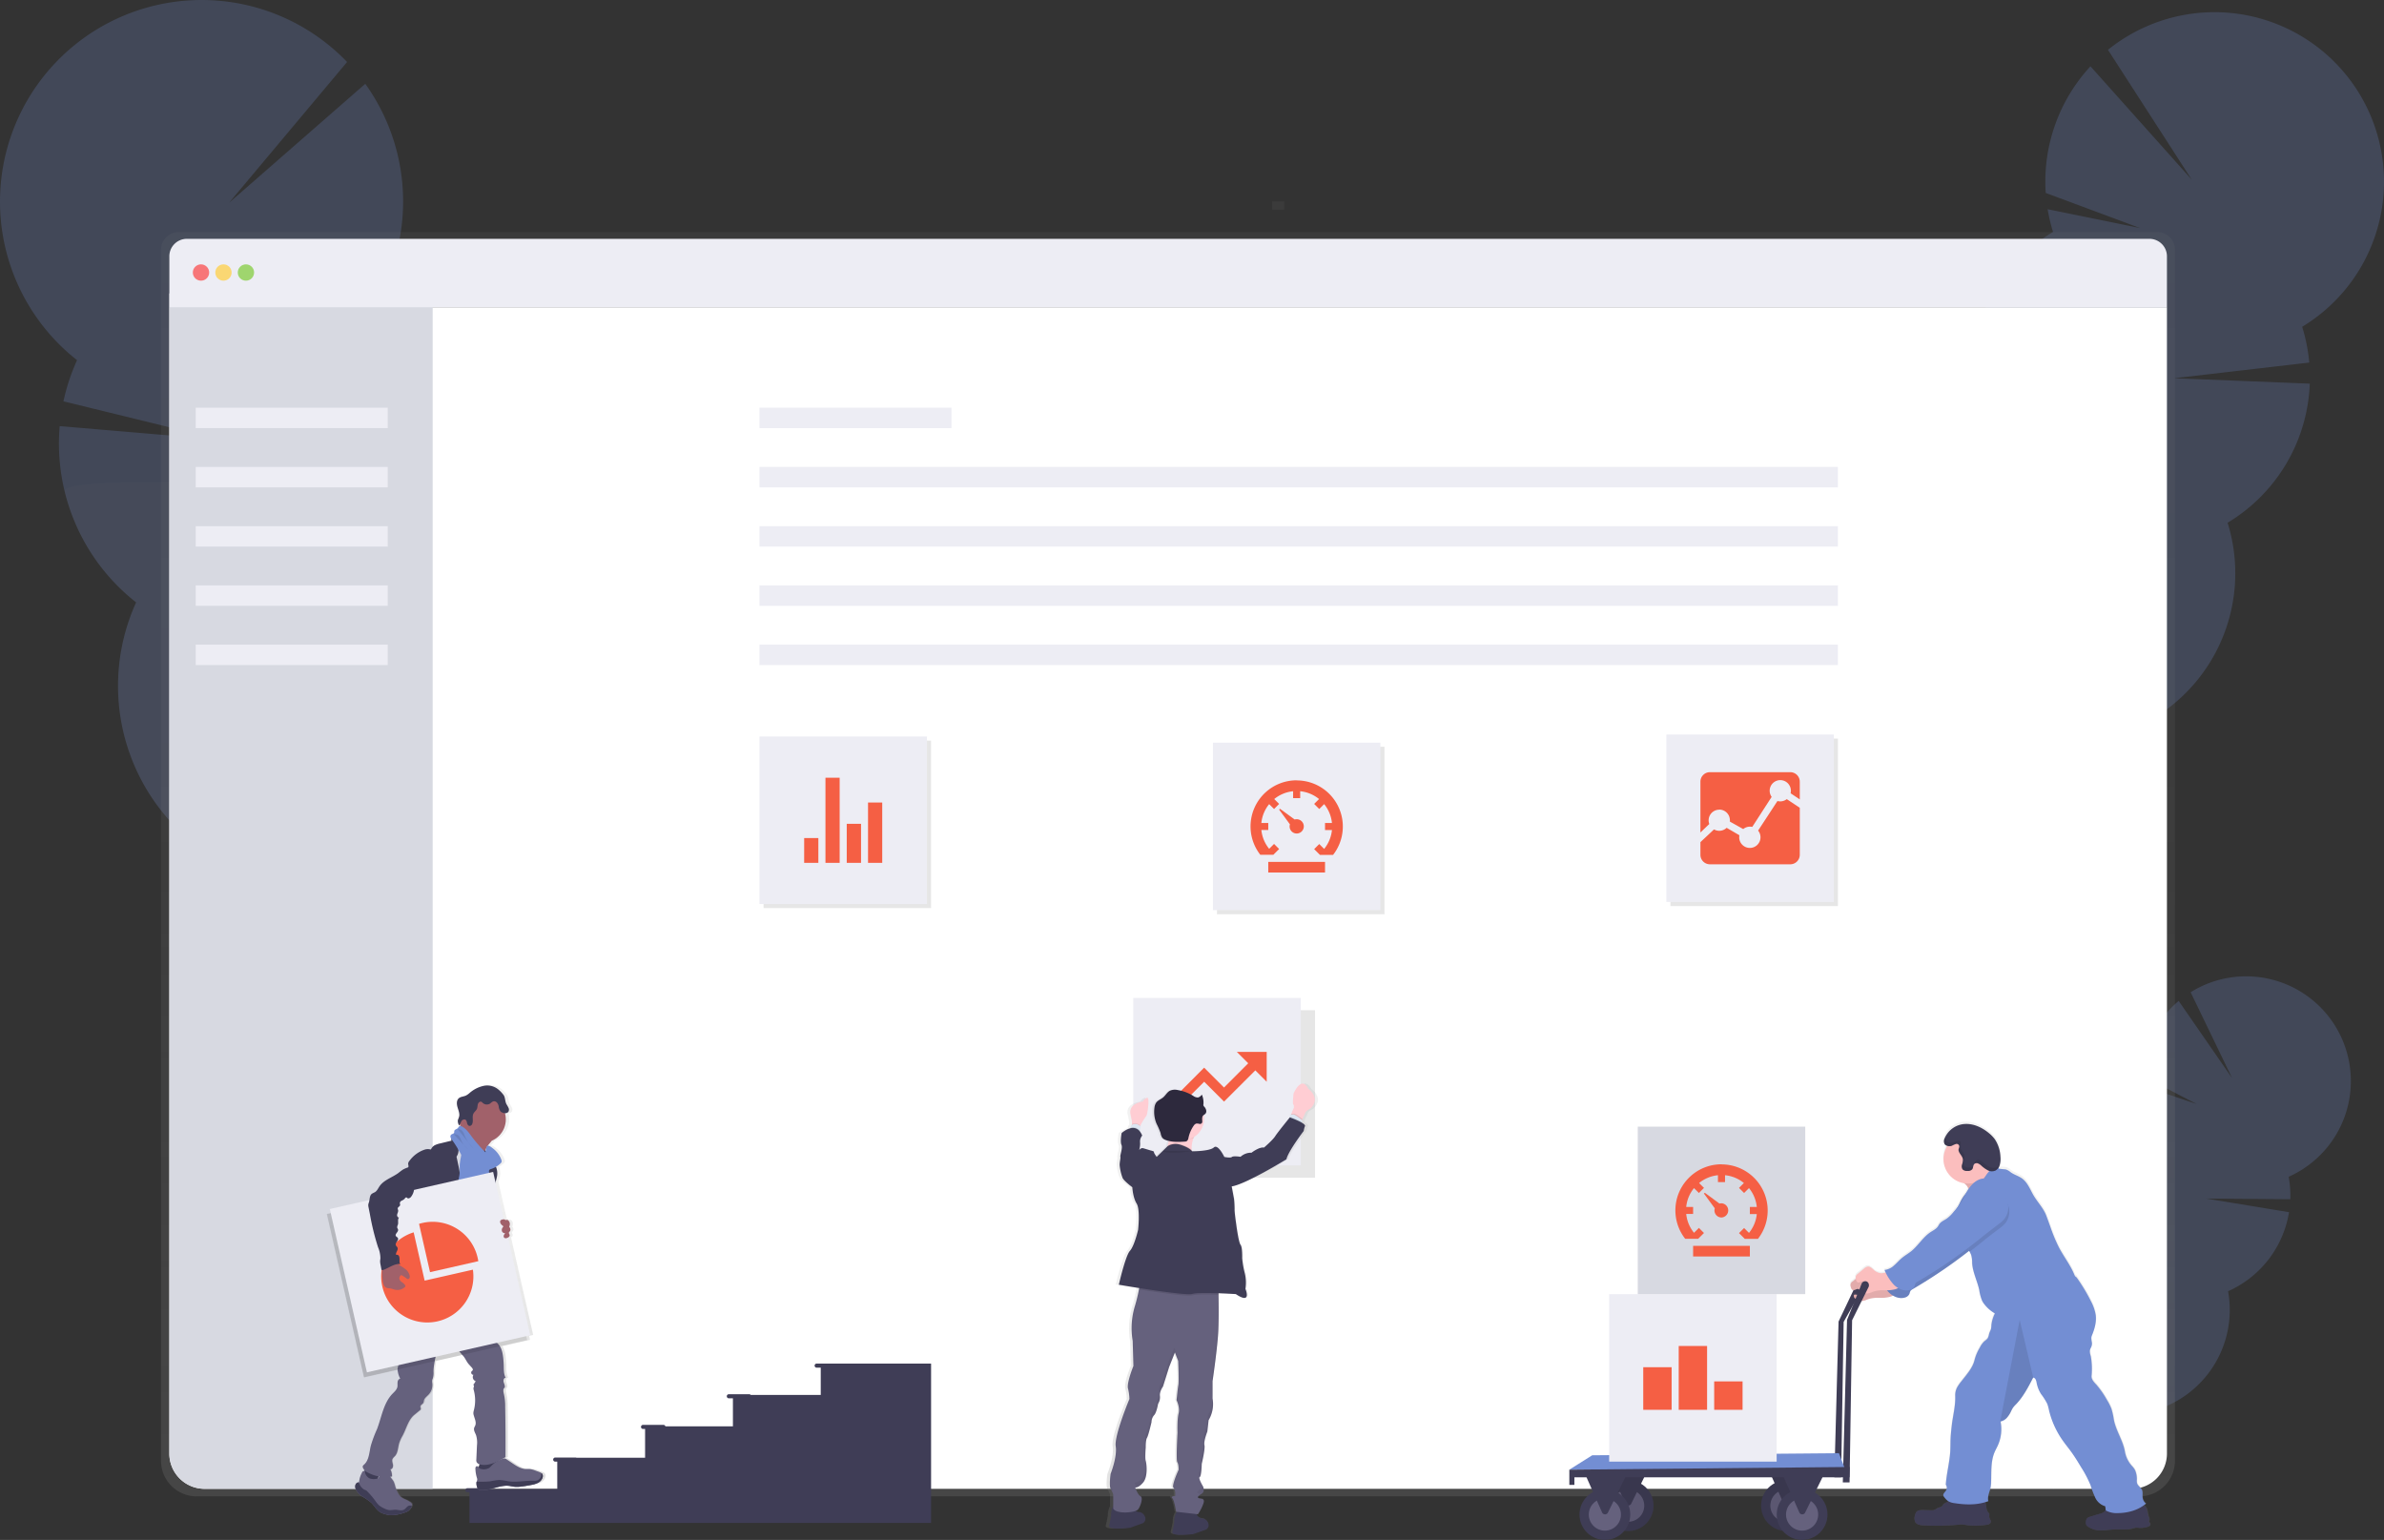 <svg xmlns="http://www.w3.org/2000/svg" xmlns:xlink="http://www.w3.org/1999/xlink" width="1167.178" height="753.965" viewBox="0 0 1167.178 753.965">
  <rect x="0" y="0" width="1167.178" height="753.965" fill="#333333" stroke="none"/>
  <defs>
    <linearGradient id="linear-gradient" x1="0.5" y1="1" x2="0.5" gradientUnits="objectBoundingBox">
      <stop offset="0" stop-color="gray" stop-opacity="0.251"/>
      <stop offset="0.54" stop-color="gray" stop-opacity="0.122"/>
      <stop offset="1" stop-color="gray" stop-opacity="0.102"/>
    </linearGradient>
    <linearGradient id="linear-gradient-2" x1="-17.87" y1="168.19" x2="-17.87" y2="167.19" xlink:href="#linear-gradient"/>
    <linearGradient id="linear-gradient-3" y2="-0.001" xlink:href="#linear-gradient"/>
    <linearGradient id="linear-gradient-4" x1="-1.948" y1="1.001" x2="-1.948" y2="0" xlink:href="#linear-gradient"/>
    <linearGradient id="linear-gradient-5" x1="2.68" y1="0.777" x2="2.68" y2="-0.153" xlink:href="#linear-gradient"/>
  </defs>
  <g id="undraw_Data_points_ubvs" transform="translate(-0.102 -0.095)">
    <g id="Group_11" data-name="Group 11" opacity="0.231">
      <path id="Path_5788" data-name="Path 5788" d="M1023.5,799.4a18.25,18.25,0,0,1-1.73,2.67q-8.64-6.09-17.57-11.93c.12-.25.25-.51.39-.77a16.74,16.74,0,0,1,6-6.51c3.29-2,7-2.48,10-.86s4.76,4.93,4.94,8.77a16.851,16.851,0,0,1-2.03,8.63Z" transform="translate(-16.24 -72.97)" fill="#738ed3"/>
      <ellipse id="Ellipse_42" data-name="Ellipse 42" cx="14.01" cy="10.7" rx="14.01" ry="10.7" transform="translate(989.831 713.725) rotate(-62.09)" fill="#738ed3"/>
      <ellipse id="Ellipse_43" data-name="Ellipse 43" cx="14.01" cy="10.7" rx="14.01" ry="10.7" transform="translate(997.851 698.594) rotate(-62.09)" fill="#738ed3"/>
      <ellipse id="Ellipse_44" data-name="Ellipse 44" cx="14.01" cy="10.7" rx="14.01" ry="10.7" transform="translate(1005.866 683.45) rotate(-62.09)" fill="#738ed3"/>
      <ellipse id="Ellipse_45" data-name="Ellipse 45" cx="14.01" cy="10.7" rx="14.01" ry="10.7" transform="translate(1013.89 668.311) rotate(-62.09)" fill="#738ed3"/>
      <path id="Path_5789" data-name="Path 5789" d="M1065.55,611.5a51.922,51.922,0,0,1-.78-7l27,9.08-27-14A51.4,51.4,0,0,1,1083,563.13l26.16,37.81-20.31-42.07a51.28,51.28,0,1,1,48,90.35,51.235,51.235,0,0,1,.8,11l-41.15-.33,40.52,6.67a51.32,51.32,0,0,1-29.84,38.69,51.28,51.28,0,1,1-71.23-37.73,51.28,51.28,0,0,1,29.67-56Z" transform="translate(-16.24 -72.97)" fill="#738ed3"/>
      <path id="Path_5790" data-name="Path 5790" d="M1131.64,682.38a51.13,51.13,0,0,1-24.53,22.88,51.28,51.28,0,1,1-71.23-37.73C1033.89,656.61,1134.34,677.29,1131.64,682.38Z" transform="translate(-16.24 -72.97)" fill="#738ed3" opacity="0.1"/>
    </g>
    <g id="Group_12" data-name="Group 12" opacity="0.231">
      <path id="Path_5791" data-name="Path 5791" d="M991.37,496.93a31,31,0,0,1-2.25,4.63Q974,493.51,958.51,485.9c.14-.43.3-.87.47-1.31a27.319,27.319,0,0,1,8.3-11.66c4.87-3.9,10.74-5.37,16-3.38s8.62,7,9.67,13.12A27.21,27.21,0,0,1,991.37,496.93Z" transform="translate(-16.24 -72.97)" fill="#738ed3"/>
      <ellipse id="Ellipse_46" data-name="Ellipse 46" cx="22.69" cy="17.33" rx="22.69" ry="17.33" transform="matrix(0.356, -0.935, 0.935, 0.356, 944.556, 406.942)" fill="#738ed3"/>
      <ellipse id="Ellipse_47" data-name="Ellipse 47" cx="22.69" cy="17.33" rx="22.69" ry="17.33" transform="matrix(0.356, -0.935, 0.935, 0.356, 954.419, 381.026)" fill="#738ed3"/>
      <ellipse id="Ellipse_48" data-name="Ellipse 48" cx="22.69" cy="17.33" rx="22.69" ry="17.33" transform="matrix(0.356, -0.935, 0.935, 0.356, 964.286, 355.104)" fill="#738ed3"/>
      <ellipse id="Ellipse_49" data-name="Ellipse 49" cx="22.69" cy="17.33" rx="22.69" ry="17.33" transform="matrix(0.356, -0.935, 0.935, 0.356, 974.149, 329.188)" fill="#738ed3"/>
      <path id="Path_5792" data-name="Path 5792" d="M1021.49,186.67a83.24,83.24,0,0,1-2.65-11.17l45.22,9.21-46.16-17.18a83.11,83.11,0,0,1,21.91-62L1089.37,161l-41-63.54a83,83,0,1,1,95.09,135.6,83.52,83.52,0,0,1,3.46,17.52l-66.17,7.67,66.43,2.65a83.07,83.07,0,0,1-40.24,68.1,83,83,0,1,1-122-46.42,83,83,0,0,1,36.52-95.94Z" transform="translate(-16.24 -72.97)" fill="#738ed3"/>
      <path id="Path_5793" data-name="Path 5793" d="M1141.79,287.38A82.629,82.629,0,0,1,1106.93,329a83,83,0,1,1-122-46.42C979.6,265.45,1145.11,278.67,1141.79,287.38Z" transform="translate(-16.24 -72.97)" fill="#738ed3" opacity="0.1"/>
    </g>
    <g id="Group_13" data-name="Group 13" opacity="0.231">
      <path id="Path_5794" data-name="Path 5794" d="M194.62,583.14a37.653,37.653,0,0,0,2,5.8q19-7.29,38.43-14c-.11-.53-.22-1.07-.36-1.62a32.46,32.46,0,0,0-8.07-15c-5.18-5.32-11.89-7.92-18.34-6.34s-11.2,7-13.35,14.05a32.48,32.48,0,0,0-.31,17.11Z" transform="translate(-16.24 -72.97)" fill="#fff"/>
      <ellipse id="Ellipse_50" data-name="Ellipse 50" cx="20.61" cy="26.98" rx="20.61" ry="26.98" transform="translate(164.208 451.899) rotate(-13.72)" fill="#fff"/>
      <ellipse id="Ellipse_51" data-name="Ellipse 51" cx="20.61" cy="26.98" rx="20.61" ry="26.98" transform="translate(156.382 419.858) rotate(-13.72)" fill="#fff"/>
      <ellipse id="Ellipse_52" data-name="Ellipse 52" cx="20.61" cy="26.98" rx="20.61" ry="26.98" transform="translate(148.578 387.824) rotate(-13.72)" fill="#fff"/>
      <ellipse id="Ellipse_53" data-name="Ellipse 53" cx="20.61" cy="26.98" rx="20.61" ry="26.98" transform="translate(140.754 355.792) rotate(-13.72)" fill="#fff"/>
      <path id="Path_5795" data-name="Path 5795" d="M204.82,212.6a97.192,97.192,0,0,0,4.78-12.79L154.89,204l57-13.47a98.81,98.81,0,0,0-16.71-76.43L128.5,172.34l57.77-68.93a98.72,98.72,0,1,0-132.2,146,99,99,0,0,0-6.67,20.15l76.95,18.82L45.57,281.7A98.78,98.78,0,0,0,83,368a98.72,98.72,0,1,0,150.76-36.79,98.73,98.73,0,0,0-29-118.59Z" transform="translate(-16.24 -72.97)" fill="#738ed3"/>
      <path id="Path_5796" data-name="Path 5796" d="M48,313.7A98.3,98.3,0,0,0,83,368a98.72,98.72,0,1,0,150.76-36.79C242.64,311.73,45.39,302.93,48,313.7Z" transform="translate(-16.24 -72.97)" fill="#fff" opacity="0.1"/>
    </g>
    <path id="Path_5797" data-name="Path 5797" d="M1072.54,186.69H103.8a8.64,8.64,0,0,0-8.63,8.65V788.23a17.43,17.43,0,0,0,17.4,17.46h951.2a17.43,17.43,0,0,0,17.4-17.46V195.34a8.64,8.64,0,0,0-8.63-8.65Z" transform="translate(-16.24 -72.97)" fill="url(#linear-gradient)"/>
    <path id="Path_5798" data-name="Path 5798" d="M1077.25,223.5V784.74A17.26,17.26,0,0,1,1060,802H116.51a17.26,17.26,0,0,1-17.26-17.26V223.5Z" transform="translate(-16.24 -72.97)" fill="#fff"/>
    <path id="Path_5799" data-name="Path 5799" d="M228.17,216.69V802H116.51a17.26,17.26,0,0,1-17.26-17.26v-568Z" transform="translate(-16.24 -72.97)" fill="#d7d9e1"/>
    <path id="Path_5800" data-name="Path 5800" d="M1077.25,198.56V223.5h-978V198.56a8.56,8.56,0,0,1,8.56-8.56h960.88a8.56,8.56,0,0,1,8.56,8.56Z" transform="translate(-16.24 -72.97)" fill="#ededf4"/>
    <circle id="Ellipse_54" data-name="Ellipse 54" cx="4" cy="4" r="4" transform="translate(94.51 129.52)" fill="#fa5959" opacity="0.8"/>
    <circle id="Ellipse_55" data-name="Ellipse 55" cx="4" cy="4" r="4" transform="translate(105.51 129.52)" fill="#fed253" opacity="0.8"/>
    <circle id="Ellipse_56" data-name="Ellipse 56" cx="4" cy="4" r="4" transform="translate(116.51 129.52)" fill="#8ccf4d" opacity="0.8"/>
    <rect id="Rectangle_57" data-name="Rectangle 57" width="94" height="10" transform="translate(371.93 199.71)" fill="#ededf4"/>
    <rect id="Rectangle_58" data-name="Rectangle 58" width="528" height="10" transform="translate(371.93 228.71)" fill="#ededf4"/>
    <rect id="Rectangle_59" data-name="Rectangle 59" width="528" height="10" transform="translate(371.93 257.71)" fill="#ededf4"/>
    <rect id="Rectangle_60" data-name="Rectangle 60" width="528" height="10" transform="translate(371.93 286.71)" fill="#ededf4"/>
    <rect id="Rectangle_61" data-name="Rectangle 61" width="528" height="10" transform="translate(371.93 315.71)" fill="#ededf4"/>
    <rect id="Rectangle_62" data-name="Rectangle 62" width="94" height="10" transform="translate(95.93 199.71)" fill="#ededf4"/>
    <rect id="Rectangle_63" data-name="Rectangle 63" width="94" height="10" transform="translate(95.93 228.71)" fill="#ededf4"/>
    <rect id="Rectangle_64" data-name="Rectangle 64" width="94" height="10" transform="translate(95.93 257.71)" fill="#ededf4"/>
    <rect id="Rectangle_65" data-name="Rectangle 65" width="94" height="10" transform="translate(95.93 286.71)" fill="#ededf4"/>
    <rect id="Rectangle_66" data-name="Rectangle 66" width="94" height="10" transform="translate(95.93 315.71)" fill="#ededf4"/>
    <rect id="Rectangle_67" data-name="Rectangle 67" width="4" height="6" transform="translate(628.92 98.72) rotate(90)" fill="url(#linear-gradient-2)"/>
    <path id="Path_5801" data-name="Path 5801" d="M929.24,701.15a1.88,1.88,0,0,0-1-1.48,1.92,1.92,0,0,0-2.55,1.07l-9.21,19.37-2.07,76.25h3.32l1.24-76.08,10.12-17.93a1.919,1.919,0,0,0,.15-1.2Z" transform="translate(-16.24 -72.97)" fill="#3f3d56"/>
    <path id="Path_5802" data-name="Path 5802" d="M1069,819.92a1.454,1.454,0,0,1-.16.19,2.671,2.671,0,0,1-1.14.57h0a11.136,11.136,0,0,1-2.57.43h-.26a10.649,10.649,0,0,1-1.49,0,7.88,7.88,0,0,0-1.09-.07h0a7.631,7.631,0,0,0-1.55.38,13.289,13.289,0,0,1-3.44.49h-4.98c-2.24,0-4.46.42-6.7.45h-.72a10.579,10.579,0,0,1-6.18-1.85,2.34,2.34,0,0,1-.81-.93,2.681,2.681,0,0,1-.15-1.23,2.9,2.9,0,0,1,.75-2.06,3.218,3.218,0,0,1,1.19-.58l2.28-.72,2.44-.73.16-.05.46-.13.29-.1a4.721,4.721,0,0,0,1-.47,3.36,3.36,0,0,0,1-1c0-.08.1-.16.14-.24v-.19c-.07-.52-.13-1-.22-1.56a6.149,6.149,0,0,1-3.06-1.73,9.876,9.876,0,0,1-1.79-2.41,50.819,50.819,0,0,1-2.33-6.17,55.58,55.58,0,0,0-4.63-8.89c-1.59-2.65-3.18-5.3-5-7.8-1.2-1.65-2.49-3.24-3.68-4.9a43.308,43.308,0,0,1-7.07-15.46,21.452,21.452,0,0,0-.86-3.14,32.943,32.943,0,0,0-3-4.75,15.589,15.589,0,0,1-2.19-5.62c-.21-1.14-.56-2.36-1.69-2.48h0l-.12.24c-2.34,4.57-4.75,9.2-8.29,12.92a13.827,13.827,0,0,0-1.55,1.78,18.13,18.13,0,0,0-1,1.91,12.6,12.6,0,0,1-2.2,3.22,7.428,7.428,0,0,1-.87.74,4.868,4.868,0,0,1-1.37.68h0a3.916,3.916,0,0,1-.59.14.676.676,0,0,1,0,.14c0,.06,0,.11,0,.16a19.561,19.561,0,0,1-.76,9.92,1,1,0,0,1-.1.29c-.17.47-.36.92-.56,1.37-.51,1.1-1.11,2.15-1.58,3.27-.08.19-.16.38-.23.57-1.67,4.44-1.26,9.39-1.46,14.16a15.348,15.348,0,0,1-.37,3.1c-.28,1.15-.73,2.34-1,3.52a6,6,0,0,0,0,2.72h-.1c-.45.17-.9.32-1.35.46v.06c.17.93.32,1.86.48,2.78a4.1,4.1,0,0,0,.86,2.22,4.189,4.189,0,0,1,.4.44c.33.51,0,1.19.1,1.8.09.86.89,1.59.76,2.45a1.6,1.6,0,0,1-1,1.15,2.82,2.82,0,0,1-.64.21h-.13l-.75.09a34.693,34.693,0,0,1-9.27.09c-.61-.1-1.21-.24-1.82-.29a12.84,12.84,0,0,0-2.32.1,114.47,114.47,0,0,1-17.07.33c-1.48-.08-3.18-.32-4-1.59a4.67,4.67,0,0,1-.08-3.6,3.739,3.739,0,0,1,.5-1.26.94.94,0,0,1,.09-.12c.76-.94,2.2-1,3.43-1l4,.12a3.59,3.59,0,0,0,1.18-.1,12.354,12.354,0,0,0,1.77-1c.77-.37,1.74-.4,2.29-1l.07-.09a3.178,3.178,0,0,0,.28-.43l.06-.08h0a.351.351,0,0,0,0-.08c.51-.67,1.41-.89,2.13-1.32a1.439,1.439,0,0,0,.31-.22l.08-.07a8.609,8.609,0,0,1-2-2,2.14,2.14,0,0,1-.46-.8,1.21,1.21,0,0,1,.05-.68,1,1,0,0,1,.07-.15c.28-.56.86-1.06,1.18-1.63v-.05a2.57,2.57,0,0,0-.13-2.79c.33-5.45,1.83-10.78,2.17-16.24.13-2.17.07-4.35.17-6.52s.34-4.29.58-6.42c.55-4.88,1.87-9.66,1.69-14.56a8.989,8.989,0,0,1,0-1.37v-.09a8.2,8.2,0,0,1,.93-2.87,22.178,22.178,0,0,1,2-2.87c2.55-3.31,5.61-6.62,6.52-10.71a23.13,23.13,0,0,1,2.54-5.93,10.419,10.419,0,0,1,2.21-3.11,9.394,9.394,0,0,0,1.47-1.26c.68-.88.7-2.09,1.1-3.14a14.526,14.526,0,0,0,.69-1.6,1,1,0,0,1,0-.17,10.865,10.865,0,0,0,.14-1.71v-.48h0a17.373,17.373,0,0,1,1.42-4.74l.25-.57a17.661,17.661,0,0,1-5-4.32,9.867,9.867,0,0,1-1.2-1.82,22.007,22.007,0,0,1-1.45-5.48c-1-4.43-3.17-8.6-3.47-13.12a14.827,14.827,0,0,0-.48-4.11,8.761,8.761,0,0,0-.47-1c-.08-.14-.15-.28-.22-.42a.8.8,0,0,1-.08-.16l-.22-.41-.34.26a248.488,248.488,0,0,1-26.61,18.19l-.8.47a2.929,2.929,0,0,0-1,.86l-.09.16h0c-.19.39-.24.84-.4,1.25a3.38,3.38,0,0,1-2.31,1.84,7.13,7.13,0,0,1-5.24-.68c-.2-.1-.4-.21-.59-.33a6.634,6.634,0,0,1-.66.32,6.494,6.494,0,0,1-.87.33,18.212,18.212,0,0,1-5.11.46,15.539,15.539,0,0,0-5.09.56,12.819,12.819,0,0,1-3.27,1h-.39a5.881,5.881,0,0,1-1.85-.55l-.34-.15c-.17-.09-.34-.17-.51-.28a2.692,2.692,0,0,1-.5-.39,1.829,1.829,0,0,1-.47-.79,1.339,1.339,0,0,1,0-.66.39.39,0,0,1,.14-.25.41.41,0,0,1,.24-.06,7.509,7.509,0,0,1,1.42.12,4.659,4.659,0,0,0,.83,0h.15a1.77,1.77,0,0,0,1.26-.7.658.658,0,0,0,.11-.2h0a.869.869,0,0,0,.08-.37.287.287,0,0,0,0-.09c-.17-.08-.35-.16-.51-.25l-.25-.15h-.05a2.437,2.437,0,0,1-.43-.35,1.331,1.331,0,0,1-.21-.26,1.569,1.569,0,0,1-.25-.5h0a2.381,2.381,0,0,0-1,0c-.45.12-.91.39-1.36.48a1.13,1.13,0,0,1-.68,0c-.65-.23-.87-1-1-1.69a.738.738,0,0,0-.08-.4h0a2.27,2.27,0,0,1,0-.78,2.84,2.84,0,0,1,1.09-1.42l1.36-1.14.1-.08a3.449,3.449,0,0,1-.06-.34,2,2,0,0,1,0-.77,2.86,2.86,0,0,1,1.09-1.42l3-2.53a3.52,3.52,0,0,1,1.91-1c1.09-.07,2,.83,2.78,1.55a6.15,6.15,0,0,0,3.64,1.75,5.271,5.271,0,0,0,1.93-.26l.35-.12c-.07-.15-.15-.3-.22-.46s-.24-.51-.35-.76a8.29,8.29,0,0,0,4.7-2.25c1.34-1.16,2.49-2.53,3.84-3.67s3.13-2.17,4.61-3.36c3.44-2.79,5.73-6.89,9.41-9.35,1.27-.86,2.75-1.54,3.62-2.82.27-.39.47-.84.75-1.23.88-1.24,2.39-1.81,3.64-2.67a18,18,0,0,0,3.35-3.34c.72-.87,1.45-1.74,2.13-2.63.64-1.18,1.17-2.41,1.84-3.58a17.8,17.8,0,0,1,2-2.77c.17-.33.34-.66.53-1s.32-.55.49-.81.25-.37.38-.55c-.38-.67-.74-1.25-.91-1.49l-.08-.12a12.948,12.948,0,0,0-1.17-1.09q-.66-.11-1.29-.27a12.09,12.09,0,0,1-8.89-11.68h0a12,12,0,0,1,1.32-5.46c.17-.34.36-.66.56-1a5.332,5.332,0,0,1-.55-.23,2.119,2.119,0,0,1-.77-.63,1.841,1.841,0,0,1-.32-.81,4.07,4.07,0,0,1,.3-2,9,9,0,0,1,.38-.9s0,0,0-.05a11.54,11.54,0,0,1,9.75-6.18c4.26-.17,8.4,1.82,11.76,4.68A15.826,15.826,0,0,1,993,629.6a17,17,0,0,1,2.77,8.64,13.116,13.116,0,0,1,0,2.87,6.8,6.8,0,0,1-.2,1c-.06.2-.13.39-.2.58a4.068,4.068,0,0,1-.19.42h0a2.925,2.925,0,0,1-.21.39v.05l-.06.09.11.24a2.241,2.241,0,0,0,.11.22h0c.84.07,1.6.18,2.44.25a5.18,5.18,0,0,1,1.18.18,8.059,8.059,0,0,1,2.15,1.34c1.73,1.22,3.85,1.79,5.54,3.05,2.51,1.86,3.75,4.92,5.24,7.67,2,3.68,5.23,6.81,6.66,10.75l1.95,5.35a82.093,82.093,0,0,0,4.27,10.3c2.4,4.59,5.66,8.72,7.59,13.52a2.13,2.13,0,0,0,1,1.12,87.7,87.7,0,0,1,7,11.68,22.58,22.58,0,0,1,2.38,6.77,16.09,16.09,0,0,1-.52,6.32,29.093,29.093,0,0,1-1.21,3.59,6.012,6.012,0,0,0-.41,1.28.687.687,0,0,0,0,.14,12.115,12.115,0,0,0,.3,2.38,4.38,4.38,0,0,1-.21,1.9.818.818,0,0,1-.11.28,11.069,11.069,0,0,0-.65,1.51v.19a7.524,7.524,0,0,0,.42,2.71,35.924,35.924,0,0,1,.41,9.94c-.1,1.65,1.24,3,2.36,4.21a44.6,44.6,0,0,1,5.25,7.64,24.239,24.239,0,0,1,2.15,4.29,37.908,37.908,0,0,1,1.15,5.28c1.06,5.47,4.51,10.3,5.45,15.79a14.161,14.161,0,0,0,3.2,6.79,13.9,13.9,0,0,1,1.38,1.67,6.737,6.737,0,0,1,.69,1.49,11,11,0,0,1,.56,3.78,6,6,0,0,0,.11,1.84c.39,1.27,1.78,2,2.36,3.17s.17,2.73.39,4.09a4.479,4.479,0,0,0,1.64,2.76c-.33.29-.68.56-1,.82a4.081,4.081,0,0,1,.86.9,3.489,3.489,0,0,1,.39.74c.55,1.27.57,2.78,1,4.12a2.94,2.94,0,0,1,.29,1.73,1.932,1.932,0,0,0-.14.51c0,.38.39.62.54,1a1,1,0,0,1-.18.98Z" transform="translate(-16.24 -72.97)" fill="url(#linear-gradient-3)"/>
    <path id="Path_5803" data-name="Path 5803" d="M981.25,658.3a26.182,26.182,0,0,0,7-3.53l7.71-4.91a6.72,6.72,0,0,1-5-3.46,17.7,17.7,0,0,1-1.88-6,31.349,31.349,0,0,0-8.86,5.8c-1.07.92-3.32,2.3-3.65,3.73s1.76,2.59,2.57,3.55C979.45,653.83,982.07,658.08,981.25,658.3Z" transform="translate(-16.24 -72.97)" fill="#fbbebe"/>
    <path id="Path_5804" data-name="Path 5804" d="M981.25,658.3a26.182,26.182,0,0,0,7-3.53l7.71-4.91a6.72,6.72,0,0,1-5-3.46,17.7,17.7,0,0,1-1.88-6,31.349,31.349,0,0,0-8.86,5.8c-1.07.92-3.32,2.3-3.65,3.73s1.76,2.59,2.57,3.55C979.45,653.83,982.07,658.08,981.25,658.3Z" transform="translate(-16.24 -72.97)" opacity="0.1"/>
    <path id="Path_5805" data-name="Path 5805" d="M939.1,698.87a8.52,8.52,0,0,1-4.33,1.31,6.32,6.32,0,0,1-3.64-1.74c-.81-.72-1.68-1.62-2.77-1.54a3.57,3.57,0,0,0-1.91,1l-3,2.52a2.09,2.09,0,0,0-1,2.57c.14.67.36,1.46,1,1.69s1.35-.27,2-.45a2.39,2.39,0,0,1,2.35.69,1.41,1.41,0,0,1,.4.9c0,.75-.84,1.24-1.59,1.28s-1.5-.21-2.25-.16a.41.41,0,0,0-.24.06.4.4,0,0,0-.14.24,1.569,1.569,0,0,0,.48,1.45,4.188,4.188,0,0,0,1.35.81,5.491,5.491,0,0,0,1.85.55c1.27.08,2.44-.63,3.65-1a16,16,0,0,1,5.08-.56,17.744,17.744,0,0,0,5.1-.45,5.77,5.77,0,0,0,3.86-3.13.81.81,0,0,0,.07-.48.82.82,0,0,0-.35-.41c-2.31-1.71-3.25-3.79-5.85-5Z" transform="translate(-16.24 -72.97)" fill="#fbbebe"/>
    <path id="Path_5806" data-name="Path 5806" d="M939.1,698.87a8.52,8.52,0,0,1-4.33,1.31,6.32,6.32,0,0,1-3.64-1.74c-.81-.72-1.68-1.62-2.77-1.54a3.57,3.57,0,0,0-1.91,1l-3,2.52a2.09,2.09,0,0,0-1,2.57c.14.67.36,1.46,1,1.69s1.35-.27,2-.45a2.39,2.39,0,0,1,2.35.69,1.41,1.41,0,0,1,.4.9c0,.75-.84,1.24-1.59,1.28s-1.5-.21-2.25-.16a.41.41,0,0,0-.24.06.4.4,0,0,0-.14.24,1.569,1.569,0,0,0,.48,1.45,4.188,4.188,0,0,0,1.35.81,5.491,5.491,0,0,0,1.85.55c1.27.08,2.44-.63,3.65-1a16,16,0,0,1,5.08-.56,17.744,17.744,0,0,0,5.1-.45,5.77,5.77,0,0,0,3.86-3.13.81.81,0,0,0,.07-.48.82.82,0,0,0-.35-.41c-2.31-1.71-3.25-3.79-5.85-5Z" transform="translate(-16.24 -72.97)" opacity="0.1"/>
    <path id="Path_5807" data-name="Path 5807" d="M987.63,654.67a5,5,0,0,0-4.38-.53,9.43,9.43,0,0,0-3.78,2.52,17.237,17.237,0,0,0-2.66,3.52c-.71,1.23-1.26,2.54-1.95,3.78a39.415,39.415,0,0,1-4.5,6.11,17.551,17.551,0,0,1-3.35,3.32c-1.24.86-2.75,1.43-3.63,2.66-.28.39-.48.83-.76,1.23-.86,1.26-2.33,1.94-3.61,2.79-3.68,2.45-6,6.52-9.39,9.29-1.48,1.19-3.15,2.13-4.61,3.35s-2.5,2.49-3.83,3.64a8.2,8.2,0,0,1-4.7,2.23,24,24,0,0,0,4.6,7.24c2,2,5,3.35,7.8,2.55a3.39,3.39,0,0,0,2.31-1.83,7.565,7.565,0,0,1,.48-1.41,3,3,0,0,1,1.05-.85,247.179,247.179,0,0,0,31.54-21.86c2.67-2.17,5.31-4.11,8-6.2a17.514,17.514,0,0,0,2.71-2.37,9,9,0,0,0,1.09-9.92,23.747,23.747,0,0,0-2.51-3.41,30.078,30.078,0,0,0-5.92-5.85Z" transform="translate(-16.24 -72.97)" fill="#738ed3"/>
    <path id="Path_5808" data-name="Path 5808" d="M987.63,654.67a5,5,0,0,0-4.38-.53,9.43,9.43,0,0,0-3.78,2.52,17.237,17.237,0,0,0-2.66,3.52c-.71,1.23-1.26,2.54-1.95,3.78a39.415,39.415,0,0,1-4.5,6.11,17.551,17.551,0,0,1-3.35,3.32c-1.24.86-2.75,1.43-3.63,2.66-.28.39-.48.83-.76,1.23-.86,1.26-2.33,1.94-3.61,2.79-3.68,2.45-6,6.52-9.39,9.29-1.48,1.19-3.15,2.13-4.61,3.35s-2.5,2.49-3.83,3.64a8.2,8.2,0,0,1-4.7,2.23,24,24,0,0,0,4.6,7.24c2,2,5,3.35,7.8,2.55a3.39,3.39,0,0,0,2.31-1.83,7.565,7.565,0,0,1,.48-1.41,3,3,0,0,1,1.05-.85,247.179,247.179,0,0,0,31.54-21.86c2.67-2.17,5.31-4.11,8-6.2a17.514,17.514,0,0,0,2.71-2.37,9,9,0,0,0,1.09-9.92,23.747,23.747,0,0,0-2.51-3.41,30.078,30.078,0,0,0-5.92-5.85Z" transform="translate(-16.24 -72.97)" opacity="0.1"/>
    <path id="Path_5809" data-name="Path 5809" d="M969.82,808.41a6.659,6.659,0,0,0-2.12,1.32c-.17.21-.28.47-.46.67-.55.65-1.53.68-2.29,1.05a13.549,13.549,0,0,1-1.77,1,3.942,3.942,0,0,1-1.19.09l-4-.12c-1.28,0-2.78,0-3.52,1.07a3.739,3.739,0,0,0-.5,1.26,4.62,4.62,0,0,0,.08,3.58c.78,1.25,2.48,1.49,4,1.57a112.878,112.878,0,0,0,17-.33,13.737,13.737,0,0,1,2.31-.09,18.168,18.168,0,0,1,1.82.29,35,35,0,0,0,9.26-.09,4.712,4.712,0,0,0,1.53-.33,1.58,1.58,0,0,0,1-1.14c.13-.86-.67-1.58-.76-2.44-.06-.61.23-1.28-.1-1.79a2.724,2.724,0,0,0-.4-.43,4.091,4.091,0,0,1-.85-2.21l-.75-4.28a1.27,1.27,0,0,0-.34-.8,1.19,1.19,0,0,0-.52-.21c-3.15-.72-6.39-.06-9.54.34a26.529,26.529,0,0,1-4.88.24c-.7,0-1-.13-1.5.33A9.964,9.964,0,0,1,969.82,808.41Z" transform="translate(-16.24 -72.97)" fill="#3f3d56"/>
    <path id="Path_5810" data-name="Path 5810" d="M1046.08,813.53a6.575,6.575,0,0,1-1.77.69q-2.44.72-4.87,1.49a3.22,3.22,0,0,0-1.19.58,2.86,2.86,0,0,0-.75,2.05,2.659,2.659,0,0,0,.15,1.22,2.389,2.389,0,0,0,.81.92,10.851,10.851,0,0,0,6.61,1.84c2.33,0,4.64-.39,7-.45,2.82-.08,5.71.32,8.41-.47a8.117,8.117,0,0,1,1.6-.39,8,8,0,0,1,1.09.07,11.39,11.39,0,0,0,4.31-.39,2.649,2.649,0,0,0,1.15-.57,1.09,1.09,0,0,0,.31-1.17c-.15-.33-.53-.58-.54-1a1.933,1.933,0,0,1,.14-.51,2.911,2.911,0,0,0-.29-1.72c-.54-1.6-.45-3.44-1.41-4.83a6.14,6.14,0,0,0-4.38-2.18,12.209,12.209,0,0,0-4.09.12c-1.51.32-2.92,1-4.41,1.43a14.59,14.59,0,0,1-5.3.5c-1.19-.1-.78.09-1.18,1.08A3.49,3.49,0,0,1,1046.08,813.53Z" transform="translate(-16.24 -72.97)" fill="#3f3d56"/>
    <circle id="Ellipse_57" data-name="Ellipse 57" cx="12.02" cy="12.02" r="12.02" transform="translate(951.6 555.55)" fill="#fbbebe"/>
    <path id="Path_5811" data-name="Path 5811" d="M1067,809.23c-3.73,3.21-8.77,4.61-13.68,4.66a11.18,11.18,0,0,1-6-1.28c-.12-.68-.17-1.41-.3-2.09a7.66,7.66,0,0,1-4.84-4.12,50.227,50.227,0,0,1-2.33-6.13,55.1,55.1,0,0,0-4.63-8.84c-1.58-2.63-3.17-5.26-5-7.74-1.2-1.65-2.49-3.22-3.67-4.87a43,43,0,0,1-7.07-15.36,19.449,19.449,0,0,0-.86-3.12,30.939,30.939,0,0,0-3-4.72,15.51,15.51,0,0,1-2.19-5.59c-.21-1.13-.55-2.35-1.69-2.47h0c-2.38,4.63-4.81,9.32-8.4,13.08a12.85,12.85,0,0,0-1.55,1.76,17.35,17.35,0,0,0-1,1.91,12,12,0,0,1-2.19,3.2,5.129,5.129,0,0,1-2.83,1.54,19.259,19.259,0,0,1-1.36,11.81c-.5,1.1-1.1,2.14-1.57,3.25-1.93,4.55-1.49,9.7-1.69,14.64a15.064,15.064,0,0,1-.36,3.08c-.51,2-1.54,4.18-1,6.2-5.2,2-11,1.86-16.47,1a7.9,7.9,0,0,1-3.07-.93,8.566,8.566,0,0,1-2-2,2.14,2.14,0,0,1-.46-.8c-.21-.95.84-1.64,1.32-2.48A2.55,2.55,0,0,0,969,800c.33-5.43,1.83-10.73,2.16-16.15.14-2.16.08-4.32.18-6.48s.33-4.26.57-6.38c.55-4.84,1.88-9.59,1.69-14.46a8.38,8.38,0,0,1,1-4.31,21.057,21.057,0,0,1,2-2.85c2.54-3.29,5.6-6.58,6.51-10.64a23,23,0,0,1,2.53-5.89,10.41,10.41,0,0,1,2.22-3.09,9.8,9.8,0,0,0,1.46-1.26c.68-.87.7-2.08,1.11-3.12a17.2,17.2,0,0,0,.67-1.59,8.908,8.908,0,0,0,.19-1.86,17.141,17.141,0,0,1,1.72-5.78,17.67,17.67,0,0,1-5-4.29,10.389,10.389,0,0,1-1.21-1.81,22.744,22.744,0,0,1-1.45-5.44c-1-4.41-3.15-8.55-3.46-13a14.734,14.734,0,0,0-.48-4.09,13.708,13.708,0,0,0-.77-1.59,6.4,6.4,0,0,1-.65-1.61c-.27-1.22.1-2.5,0-3.74a27.219,27.219,0,0,0-.8-3.2,15.364,15.364,0,0,1-.12-4.23,35.117,35.117,0,0,0,.32-5,19.36,19.36,0,0,1,5.26-14.89l.1-.1c.79-.81,1.65-1.56,2.37-2.44,1-1.17,1.67-2.56,2.68-3.7.45-.51,1-1,1.4-1.48a12.052,12.052,0,0,1,1.34-1.51,2.08,2.08,0,0,1,1.88-.5,4.922,4.922,0,0,0,.57,1.76c.86.07,1.63.19,2.48.26a5.183,5.183,0,0,1,1.18.18,7.78,7.78,0,0,1,2.15,1.33c1.72,1.21,3.84,1.78,5.53,3,2.51,1.84,3.75,4.89,5.23,7.62,2,3.66,5.23,6.77,6.66,10.68q1,2.67,1.94,5.32a81.891,81.891,0,0,0,4.27,10.24c2.4,4.55,5.65,8.66,7.57,13.43a2.15,2.15,0,0,0,1,1.11,87.555,87.555,0,0,1,7,11.61,22.057,22.057,0,0,1,2.37,6.73c.46,3.34-.46,6.72-1.72,9.85a4.917,4.917,0,0,0-.43,1.41,11.213,11.213,0,0,0,.3,2.36,4.461,4.461,0,0,1-.32,2.17,9.852,9.852,0,0,0-.65,1.5,6.412,6.412,0,0,0,.39,2.88,35.506,35.506,0,0,1,.4,9.88c-.09,1.64,1.25,3,2.36,4.18a44.611,44.611,0,0,1,5.25,7.59,24.994,24.994,0,0,1,2.14,4.26,37.369,37.369,0,0,1,1.16,5.26c1,5.43,4.5,10.23,5.43,15.68a14,14,0,0,0,3.2,6.74,14.564,14.564,0,0,1,1.38,1.67,6.2,6.2,0,0,1,.68,1.48,10.941,10.941,0,0,1,.57,3.76,5.351,5.351,0,0,0,.11,1.83c.38,1.26,1.78,2,2.35,3.15s.18,2.71.4,4.06A4.321,4.321,0,0,0,1067,809.23Z" transform="translate(-16.24 -72.97)" fill="#738ed3"/>
    <path id="Path_5812" data-name="Path 5812" d="M941.59,695.14a8.55,8.55,0,0,1-4.33,1.31,6.29,6.29,0,0,1-3.64-1.74c-.82-.72-1.69-1.62-2.77-1.54a3.54,3.54,0,0,0-1.91,1l-3,2.52a2.77,2.77,0,0,0-1.08,1.41,2.678,2.678,0,0,0,.07,1.16c.13.67.36,1.46,1,1.69s1.35-.27,2-.45a2.37,2.37,0,0,1,2.35.69,1.36,1.36,0,0,1,.4.9c0,.75-.83,1.25-1.59,1.28s-1.49-.21-2.24-.16a.42.42,0,0,0-.25.06.451.451,0,0,0-.14.24A1.6,1.6,0,0,0,927,705a4.567,4.567,0,0,0,1.36.82,5.729,5.729,0,0,0,1.84.54c1.28.08,2.45-.63,3.65-1a15.849,15.849,0,0,1,5.09-.57,17.77,17.77,0,0,0,5.1-.45,5.76,5.76,0,0,0,3.85-3.13.68.68,0,0,0,.07-.48.8.8,0,0,0-.34-.41c-2.32-1.71-3.26-3.79-5.86-5Z" transform="translate(-16.24 -72.97)" fill="#fbbebe"/>
    <path id="Path_5813" data-name="Path 5813" d="M974,633.16a10.1,10.1,0,0,0-2,.87,3.46,3.46,0,0,1-2.83-.16,2.119,2.119,0,0,1-.77-.63,3,3,0,0,1,0-2.79,11.39,11.39,0,0,1,10.15-7.08c4.25-.17,8.39,1.81,11.74,4.65a16.427,16.427,0,0,1,2.67,2.79,16.9,16.9,0,0,1,2.77,8.59,11.243,11.243,0,0,1-.26,3.84,4.68,4.68,0,0,1-2.17,2.94,4.33,4.33,0,0,1-3.81-.17,15.451,15.451,0,0,1-3.25-2.37,5,5,0,0,0-1.62-1,1.68,1.68,0,0,0-1.76.42c-.55.67-.42,1.76-.92,2.48a2.74,2.74,0,0,1-2.44.82,2.79,2.79,0,0,1-2.32-.78,2.9,2.9,0,0,1-.23-2.37,7.562,7.562,0,0,0,.41-2.43c-.17-1.64-1.62-2.68-2.07-4.2-.29-1,.36-1.42.29-2.32a1.3,1.3,0,0,0-1.58-1.1Z" transform="translate(-16.24 -72.97)" fill="#3f3d56"/>
    <path id="Path_5814" data-name="Path 5814" d="M1011.77,747.46v.1h0c-2.38,4.63-4.81,9.32-8.4,13.08a12.854,12.854,0,0,0-1.55,1.76,17.356,17.356,0,0,0-1,1.91,12,12,0,0,1-2.19,3.2l-3,1.5,9.53-49.73Z" transform="translate(-16.24 -72.97)" opacity="0.1"/>
    <path id="Path_5815" data-name="Path 5815" d="M997.92,672.19a17.508,17.508,0,0,1-2.71,2.37c-2.74,2.09-5.38,4-8,6.2q-3.23,2.63-6.52,5.13a6.4,6.4,0,0,1-.65-1.61c-.27-1.22.1-2.5,0-3.74a27.228,27.228,0,0,0-.8-3.2,15.363,15.363,0,0,1-.12-4.23,35.115,35.115,0,0,0,.32-5,19.36,19.36,0,0,1,5.26-14.89l.1-.1a7.766,7.766,0,0,1,1.41-.63,5,5,0,0,1,4.38.53,29.86,29.86,0,0,1,6,5.86,23.113,23.113,0,0,1,2.51,3.4,9,9,0,0,1-1.18,9.91Z" transform="translate(-16.24 -72.97)" opacity="0.1"/>
    <path id="Path_5816" data-name="Path 5816" d="M990.12,650.94a5,5,0,0,0-4.39-.53,9.459,9.459,0,0,0-3.77,2.52,17.284,17.284,0,0,0-2.67,3.52c-.7,1.23-1.26,2.54-1.94,3.78a38.849,38.849,0,0,1-4.51,6.11,17.222,17.222,0,0,1-3.34,3.32c-1.25.86-2.76,1.43-3.64,2.66-.28.39-.48.83-.75,1.23-.87,1.26-2.34,1.94-3.62,2.79-3.67,2.45-6,6.52-9.38,9.29-1.48,1.19-3.15,2.13-4.61,3.35s-2.5,2.49-3.84,3.64a8.15,8.15,0,0,1-4.69,2.23,24,24,0,0,0,4.59,7.24c2,2,5.05,3.35,7.81,2.55a3.38,3.38,0,0,0,2.3-1.83,8.388,8.388,0,0,1,.49-1.41,3,3,0,0,1,1.05-.85,247.864,247.864,0,0,0,31.54-21.86c2.67-2.17,5.31-4.11,8-6.2a17.061,17.061,0,0,0,2.71-2.37,9,9,0,0,0,1.1-9.92,22.492,22.492,0,0,0-2.52-3.4,29.809,29.809,0,0,0-5.92-5.86Z" transform="translate(-16.24 -72.97)" fill="#738ed3"/>
    <g id="Group_14" data-name="Group 14" opacity="0.1">
      <path id="Path_5817" data-name="Path 5817" d="M980.31,644.67a2.76,2.76,0,0,1-2.32-.78,2.9,2.9,0,0,1-.23-2.37,7.5,7.5,0,0,0,.41-2.42c-.17-1.65-1.62-2.68-2.07-4.21-.29-1,.36-1.42.29-2.32a1.31,1.31,0,0,0-1.55-1.07,10.1,10.1,0,0,0-2,.87,3.46,3.46,0,0,1-2.83-.15,2.351,2.351,0,0,1-.77-.63,3,3,0,0,1,0-2.8v-.09a10.529,10.529,0,0,0-.86,1.75,3,3,0,0,0,0,2.79,2.122,2.122,0,0,0,.77.63A3.46,3.46,0,0,0,972,634a10.1,10.1,0,0,1,2-.87,1.3,1.3,0,0,1,1.55,1.07c.07.9-.58,1.32-.29,2.32.45,1.52,1.9,2.56,2.07,4.2a7.56,7.56,0,0,1-.41,2.43,2.9,2.9,0,0,0,.23,2.37,2.789,2.789,0,0,0,2.32.78,2.74,2.74,0,0,0,2.44-.82,3.38,3.38,0,0,0,.45-1.27,3.529,3.529,0,0,1-2.05.46Z" transform="translate(-16.24 -72.97)"/>
      <path id="Path_5818" data-name="Path 5818" d="M994.1,644.52a4.31,4.31,0,0,1-3.8-.16A16.536,16.536,0,0,1,987,642a4.73,4.73,0,0,0-1.61-1,1.68,1.68,0,0,0-1.76.42,3.24,3.24,0,0,0-.52,1.4,1.75,1.75,0,0,1,1.45-.16,5,5,0,0,1,1.62,1,15.446,15.446,0,0,0,3.25,2.37,4.33,4.33,0,0,0,3.81.17,4.63,4.63,0,0,0,2.13-2.8A3.759,3.759,0,0,1,994.1,644.52Z" transform="translate(-16.24 -72.97)"/>
    </g>
    <circle id="Ellipse_58" data-name="Ellipse 58" cx="12.43" cy="12.43" r="12.43" transform="translate(862.3 724.85)" fill="#3f3d56"/>
    <circle id="Ellipse_59" data-name="Ellipse 59" cx="12.43" cy="12.43" r="12.43" transform="translate(862.3 724.85)" opacity="0.1"/>
    <circle id="Ellipse_60" data-name="Ellipse 60" cx="7.87" cy="7.87" r="7.87" transform="translate(866.86 729.41)" fill="#65617d"/>
    <circle id="Ellipse_61" data-name="Ellipse 61" cx="7.87" cy="7.87" r="7.87" transform="translate(866.86 729.41)" opacity="0.1"/>
    <path id="Path_5819" data-name="Path 5819" d="M881.43,790.77l8.16,18.44a1.58,1.58,0,0,0,2.87.06l9.7-19.75Z" transform="translate(-16.24 -72.97)" fill="#3f3d56"/>
    <path id="Path_5820" data-name="Path 5820" d="M881.43,790.77l8.16,18.44a1.58,1.58,0,0,0,2.87.06l9.7-19.75Z" transform="translate(-16.24 -72.97)" opacity="0.1"/>
    <circle id="Ellipse_62" data-name="Ellipse 62" cx="12.43" cy="12.43" r="12.43" transform="translate(784.8 724.85)" fill="#3f3d56"/>
    <circle id="Ellipse_63" data-name="Ellipse 63" cx="12.43" cy="12.43" r="12.43" transform="translate(784.8 724.85)" opacity="0.1"/>
    <circle id="Ellipse_64" data-name="Ellipse 64" cx="7.87" cy="7.87" r="7.87" transform="translate(789.36 729.41)" fill="#65617d"/>
    <circle id="Ellipse_65" data-name="Ellipse 65" cx="7.87" cy="7.87" r="7.87" transform="translate(789.36 729.41)" opacity="0.1"/>
    <path id="Path_5821" data-name="Path 5821" d="M803.94,790.77l8.16,18.44a1.58,1.58,0,0,0,2.87.06l9.69-19.75Z" transform="translate(-16.24 -72.97)" fill="#3f3d56"/>
    <path id="Path_5822" data-name="Path 5822" d="M803.94,790.77l8.16,18.44a1.58,1.58,0,0,0,2.87.06l9.69-19.75Z" transform="translate(-16.24 -72.97)" opacity="0.1"/>
    <path id="Path_5823" data-name="Path 5823" d="M931.31,702a1.86,1.86,0,0,0-1-1.48,1.92,1.92,0,0,0-2.55,1.07l-7.13,17.71-2.07,79.57h3.31l1.24-79.4,8.06-16.27A1.91,1.91,0,0,0,931.31,702Z" transform="translate(-16.24 -72.97)" fill="#3f3d56"/>
    <path id="Path_5824" data-name="Path 5824" d="M768.43,719.66l11.19-7.04,120.8-1.04,3.11,8.08Z" fill="#738ed3"/>
    <path id="Path_5825" data-name="Path 5825" d="M768.43,727.12v-7.46l137.29-1.32-.13,5.05H770.91v3.73Z" fill="#3f3d56"/>
    <circle id="Ellipse_66" data-name="Ellipse 66" cx="12.43" cy="12.43" r="12.43" transform="translate(773.4 729.2)" fill="#3f3d56"/>
    <circle id="Ellipse_67" data-name="Ellipse 67" cx="7.87" cy="7.87" r="7.87" transform="translate(777.96 733.76)" fill="#65617d"/>
    <path id="Path_5826" data-name="Path 5826" d="M792.54,795.12l8.16,18.44a1.58,1.58,0,0,0,2.87.06l9.69-19.74Z" transform="translate(-16.24 -72.97)" fill="#3f3d56"/>
    <circle id="Ellipse_68" data-name="Ellipse 68" cx="12.43" cy="12.43" r="12.43" transform="translate(869.96 729.2)" fill="#3f3d56"/>
    <circle id="Ellipse_69" data-name="Ellipse 69" cx="7.87" cy="7.87" r="7.87" transform="translate(874.52 733.76)" fill="#65617d"/>
    <path id="Path_5827" data-name="Path 5827" d="M889.1,795.12l8.16,18.44a1.58,1.58,0,0,0,2.87.06l9.69-19.74Z" transform="translate(-16.24 -72.97)" fill="#3f3d56"/>
    <rect id="Rectangle_68" data-name="Rectangle 68" width="82" height="82" transform="translate(787.93 633.71)" fill="#ededf4"/>
    <path id="Path_5828" data-name="Path 5828" d="M820.85,742.48h13.9v20.84h-13.9Zm17.37-10.42h13.89v31.26H838.22Zm17.37,17.36h13.89v13.9H855.59Z" transform="translate(-16.24 -72.97)" fill="#f55f44"/>
    <rect id="Rectangle_69" data-name="Rectangle 69" width="82" height="82" transform="translate(801.93 551.71)" fill="#d7d9e1"/>
    <path id="Path_5829" data-name="Path 5829" d="M845.27,683.05h27.79v5.21H845.27Zm13.9-13.89a3.48,3.48,0,0,0,0-6.95,3.831,3.831,0,0,0-1,.13L851,657.06l-.43.38,5.31,7.24a3.288,3.288,0,0,0-.16,1,3.47,3.47,0,0,0,3.45,3.48Z" transform="translate(-16.24 -72.97)" fill="#f55f44"/>
    <path id="Path_5830" data-name="Path 5830" d="M859.17,643.11a22.57,22.57,0,0,0-17.79,36.47h6.38l.43-.44,2.4-2.39-2.48-2.49-2.4,2.39a17.25,17.25,0,0,1-3.82-9.23h3.38V664h-3.38a17.249,17.249,0,0,1,3.82-9.23l2.4,2.39,2.48-2.49-2.39-2.39a17.279,17.279,0,0,1,9.23-3.82v3.38h3.47v-3.38a17.249,17.249,0,0,1,9.23,3.82l-2.39,2.39,2.49,2.49,2.4-2.39a17.331,17.331,0,0,1,3.82,9.23h-3.39v3.47h3.39a17.33,17.33,0,0,1-3.82,9.23l-2.4-2.39-2.49,2.49,2.4,2.39.44.44H877a22.58,22.58,0,0,0-17.79-36.47Z" transform="translate(-16.24 -72.97)" fill="#f55f44"/>
    <rect id="Rectangle_70" data-name="Rectangle 70" width="82" height="82" transform="translate(373.93 362.71)" opacity="0.1"/>
    <rect id="Rectangle_71" data-name="Rectangle 71" width="82" height="82" transform="translate(371.93 360.71)" fill="#ededf4"/>
    <path id="Path_5831" data-name="Path 5831" d="M420.48,453.85h6.95v41.68h-6.95Zm-10.42,29.52H417v12.16h-6.95Zm20.84-6.95h7v19.11h-7ZM441.32,466h6.95v29.53h-6.95Z" transform="translate(-16.24 -72.97)" fill="#f55f44"/>
    <rect id="Rectangle_72" data-name="Rectangle 72" width="82" height="82" transform="translate(817.93 361.71)" opacity="0.1"/>
    <rect id="Rectangle_73" data-name="Rectangle 73" width="82" height="82" transform="translate(815.93 359.71)" fill="#ededf4"/>
    <path id="Path_5832" data-name="Path 5832" d="M886.56,465.25l-9.47,14.48a5.13,5.13,0,0,1,1.17,3.28,5.21,5.21,0,1,1-10.42,0,6.116,6.116,0,0,1,.09-1l-6.25-3.64a5.19,5.19,0,0,1-6.18.78l-6.65,6.23v6.21a4.65,4.65,0,0,0,4.63,4.64h39.37a4.66,4.66,0,0,0,4.64-4.64V468.56l-6.36-4.23a5.23,5.23,0,0,1-4.57.92Z" transform="translate(-16.24 -72.97)" fill="#f55f44"/>
    <path id="Path_5833" data-name="Path 5833" d="M858.07,469.45a5.21,5.21,0,0,1,5.21,5.21c0,.22,0,.45,0,.67l6.52,3.65a5.2,5.2,0,0,1,3.3-1.18,5.762,5.762,0,0,1,1.13.12l9.49-14.69a5.193,5.193,0,1,1,9.42-3,5.521,5.521,0,0,1-.14,1.23l4.49,3v-8.69a4.66,4.66,0,0,0-4.64-4.64H853.48a4.65,4.65,0,0,0-4.63,4.64v24.89l4.34-4.16a5.2,5.2,0,0,1,4.88-7Z" transform="translate(-16.24 -72.97)" fill="#f55f44"/>
    <rect id="Rectangle_74" data-name="Rectangle 74" width="82" height="82" transform="translate(595.93 365.71)" opacity="0.1"/>
    <rect id="Rectangle_75" data-name="Rectangle 75" width="82" height="82" transform="translate(593.93 363.71)" fill="#ededf4"/>
    <path id="Path_5834" data-name="Path 5834" d="M637.27,495.05h27.79v5.21H637.27Zm13.9-13.89a3.5,3.5,0,0,0,0-7,3.826,3.826,0,0,0-1,.13L643,469.06l-.43.38,5.31,7.24a3.292,3.292,0,0,0-.16,1,3.47,3.47,0,0,0,3.45,3.48Z" transform="translate(-16.24 -72.97)" fill="#f55f44"/>
    <path id="Path_5835" data-name="Path 5835" d="M651.17,455.11a22.57,22.57,0,0,0-17.79,36.47h6.38l.43-.44,2.4-2.39-2.48-2.49-2.4,2.39a17.25,17.25,0,0,1-3.82-9.23h3.38V476h-3.38a17.25,17.25,0,0,1,3.82-9.23l2.4,2.39,2.48-2.49-2.39-2.39a17.28,17.28,0,0,1,9.23-3.82v3.38h3.47v-3.38a17.25,17.25,0,0,1,9.23,3.82l-2.39,2.39,2.49,2.49,2.4-2.39a17.331,17.331,0,0,1,3.82,9.23h-3.39v3.47h3.39a17.33,17.33,0,0,1-3.82,9.23l-2.4-2.39-2.49,2.49,2.4,2.39.44.44H669a22.58,22.58,0,0,0-17.79-36.47Z" transform="translate(-16.24 -72.97)" fill="#f55f44"/>
    <rect id="Rectangle_76" data-name="Rectangle 76" width="82" height="82" transform="translate(561.93 494.71)" opacity="0.1"/>
    <rect id="Rectangle_77" data-name="Rectangle 77" width="82" height="82" transform="translate(554.93 488.71)" fill="#ededf4"/>
    <path id="Path_5836" data-name="Path 5836" d="M621.89,588.09l5.57,5.56L615.6,605.53l-9.73-9.73-18,18.05,3.43,3.43,14.59-14.59,9.73,9.73,15.31-15.3,5.57,5.57v-14.6Z" transform="translate(-16.24 -72.97)" fill="#f55f44"/>
    <path id="Path_5837" data-name="Path 5837" d="M557.71,820c.59-2.52,1-4.73,1-4.73a9.73,9.73,0,0,1,1.09-4.8v-.68h0v-5.07a16.924,16.924,0,0,0-1.27-2.65c-.92-1.59,0-7.43,0-7.43s3.38-8.22,2.55-13.43S568,758,568,758a22.477,22.477,0,0,0-.74-5.12,4.4,4.4,0,0,1-.09-1.08v-.13h0c.11-3.44,2.83-9.88,2.83-9.88l-.36-12.29s-1.74-7.25,1.1-17a79.48,79.48,0,0,0,2-8.2,3.831,3.831,0,0,1,.13-.69c-5.83-.89-10.28-1.63-10.28-1.63s3.38-14.14,5.66-16.62,4.11-10.25,4.11-10.25,1.19-10-.73-12.91-2.19-8-2.19-8-4.39-3.18-4.94-4.59a23.8,23.8,0,0,1-1.46-6.28c0-1.68.55-3.18.37-4.07s1.28-4.24.55-5.83a4.38,4.38,0,0,1-.3-1.54V632a21.425,21.425,0,0,1,.39-4.15,11.7,11.7,0,0,1,4.33-2.32l.1-.38.25-1a4.93,4.93,0,0,1,.43-.26V622.1l-.69-3.23c-1.34-5.61,6.14-6.45,6.14-6.45a3.94,3.94,0,0,1,2.13-1.86c1.51-.53.25,8.44-.46,9a33.764,33.764,0,0,0-3,4.62h0l-.13.23a3.409,3.409,0,0,1,.34.35l-.28,2v.3a8.251,8.251,0,0,1,1.19,2,4.36,4.36,0,0,0-1.1,3.18,10,10,0,0,1-.45,3.89c.08-.09,1.05-1.14,2-.88s3.65,1.06,3.65,1.06,2,.35,1.83.8,1.37,2.38,1.37,2.38l5.4-5.11c.05-.16.11-.31.15-.47a11.679,11.679,0,0,0,.47-2.24,11.859,11.859,0,0,1-1.72-.55,3.59,3.59,0,0,1-1.5-1,5.821,5.821,0,0,1-.87-2.32,32.444,32.444,0,0,0-2-4.47,14.54,14.54,0,0,1-1.08-8,5.27,5.27,0,0,1,.83-2.35c.88-1.22,2.48-1.71,3.64-2.68s1.92-2.44,3.27-3.17a6.5,6.5,0,0,1,4.1-.35,21.86,21.86,0,0,1,7.65,2.78,3.87,3.87,0,0,0,2.56.84,3.44,3.44,0,0,0,1.85-1.35v-.08l.06-.07a9.571,9.571,0,0,1,.84,4v.65a1.785,1.785,0,0,0,0,.23,1.094,1.094,0,0,0,0,.18h0a.9.9,0,0,0,0,.28,2,2,0,0,0,.51.73,4.41,4.41,0,0,1,.44.6.651.651,0,0,0-.08-.22,3.13,3.13,0,0,1,.56,1.7,1.7,1.7,0,0,1-.4,1.22,6.673,6.673,0,0,1-.88.71,10.765,10.765,0,0,1,.16,1.8,10.47,10.47,0,0,1-5.09,8.91l-.18.46a12.81,12.81,0,0,0-1,5.89,1.092,1.092,0,0,0,.06.43l.2.22h0s8.91.09,11-1.81,5.3,4.64,5.3,4.64,3.19.62,3.83,0,4.39-.09,4.39-.09a8,8,0,0,1,5.57-2,16.34,16.34,0,0,1,4.09-2.27h.1a4.491,4.491,0,0,1,2-.25s4.38-3.63,5.66-5.57,7.37-9.16,7.4-9.2v-.34l.07-1.06a3.432,3.432,0,0,0,.55,0,1.265,1.265,0,0,1,.12-.36,20.238,20.238,0,0,1,1.29-3s0-1.33-.38-1.66.16-5.2.16-5.2,4-9.23,7.49-2.34c0,0,6.69,4.46,1.07,9.66,0,0-2.24,1.08-2.56,1.94-.2.56-1,2.12-1.48,3.16l-.22.46h.06l-.08.87v.34c1.06.6,1.78,1.19,1.6,1.65a10.365,10.365,0,0,0-.64,2.38s-7.76,9.73-8.76,13.88c0,0-20.83,12.38-27.68,13.26l1.19,6.19s.36,3.71.27,5,.82,7.34.82,7.34,1.19,8.84,2.2,10.08.82,6.54.82,6.54a44,44,0,0,0,1.37,7.51,19.229,19.229,0,0,1,.27,7.52s3.47,7.95-4.84,2.56c0,0-4.08-.25-8.78-.41v2.42c.06,4.55.09,10.83-.12,15.58-.36,8.4-2.92,25-2.92,25v8.35a11.108,11.108,0,0,1,.24,2.39,15.51,15.51,0,0,1-2.25,8.36l-.64,5.57a21.823,21.823,0,0,0-1.53,5.86,2.83,2.83,0,0,0,.07.53,4,4,0,0,1,.07.85c.08,2.53-1.44,8.58-1.44,8.58s-.09,6.1-1,6.46,1,3.51,1.59,4.43a.851.851,0,0,0,0-.17l.11.18a4.25,4.25,0,0,1,.28,1.55,2.21,2.21,0,0,1-1,2.14c-1.74,1.06-2.67,1.94-1.2,2.3a13.638,13.638,0,0,1,1.61.34,1.8,1.8,0,0,0,.08-.21,1,1,0,0,1,.6,1.07,4.561,4.561,0,0,1-.54,2.07,21.841,21.841,0,0,1-2.48,4.51l-.7-.08a3.689,3.689,0,0,0,.41.75,2.89,2.89,0,0,0,1,.92,3.322,3.322,0,0,0,1.25.43,3.52,3.52,0,0,1,2.59,1.26c.91,1.17,1.48,2.78-.32,4.19l-6.53,2.25s-11.24,1.46-10.64-1.06,1-4.73,1-4.73a9.931,9.931,0,0,1,.91-4.47c.12-.22.25-.44.4-.66h-.4s-.82-5.57-1.92-6.63c-.25-.25-.31-.43-.25-.58-.11-.3.17-.48.54-.58a1.436,1.436,0,0,1,.08.22,5.468,5.468,0,0,1,1.09-.12s.37-2.92-.82-4a1.15,1.15,0,0,1-.23-.87,4.9,4.9,0,0,1,.12-1.18l.05.06a43.407,43.407,0,0,1,2.62-6.85s.09-2.65-.64-3.71.09-14.41.09-14.41-.27-6.46.55-9.46-1-6.54-1-6.54v-.2h0a6.14,6.14,0,0,1,.11-1v.06c.18-1.71.53-4.8.79-6.23.36-2-.09-11.76-.09-11.76L591,735.23l-2.92,7.16L585,751.93a8.12,8.12,0,0,0-1.6,4.07v.94a5.72,5.72,0,0,1-1,3.4s-.82,4.51-2.1,5.66a5.1,5.1,0,0,0-1.28,3.36s-1.55,6.54-2.29,7.69c-.61,1-.64,3.63-.64,4.45h0v.24s-.22,2.34-.21,4.3v.65a6.74,6.74,0,0,0,.19,1.591v-.241a16.882,16.882,0,0,1,.47,4.08c0,2.35-.32,5.13-1.74,6.77-2.47,2.83-4,2.47-4,2.47s1.19,3.54,2.65,4.25a.65.65,0,0,1,.15.1,1.536,1.536,0,0,0,0-.21,1.74,1.74,0,0,1,.43,1.32,9.48,9.48,0,0,1-1.81,5.24,2.9,2.9,0,0,1-1.24.72l.23.14a5.49,5.49,0,0,0,.51.24,2.851,2.851,0,0,0,.74.2,3.49,3.49,0,0,1,2.59,1.25c.91,1.18,1.48,2.78-.32,4.19l-6.53,2.26S557.12,822.51,557.71,820Z" transform="translate(-16.24 -72.97)" fill="url(#linear-gradient-4)"/>
    <path id="Path_5838" data-name="Path 5838" d="M600.62,824.16l6.32-2.25c1.75-1.41,1.19-3,.31-4.19a3.35,3.35,0,0,0-2.5-1.26,3.09,3.09,0,0,1-1.21-.43,2.79,2.79,0,0,1-1-.92,4.67,4.67,0,0,1-.73-2.44s-6.94-2-8.84,0a5.358,5.358,0,0,0-.84,1.23,10.331,10.331,0,0,0-.88,4.47s-.35,2.21-.93,4.73S600.62,824.16,600.62,824.16Z" transform="translate(-16.24 -72.97)" fill="#3f3d56"/>
    <path id="Path_5839" data-name="Path 5839" d="M569.68,821.05l6.32-2.26c1.74-1.41,1.19-3,.31-4.19a3.35,3.35,0,0,0-2.5-1.25,2.7,2.7,0,0,1-.73-.2,4.272,4.272,0,0,1-.48-.24,4.041,4.041,0,0,1-1.73-3.36s-6.94-2-8.84,0a5.42,5.42,0,0,0-.66.91,10,10,0,0,0-1.06,4.8s-.36,2.21-.93,4.73S569.68,821.05,569.68,821.05Z" transform="translate(-16.24 -72.97)" fill="#3f3d56"/>
    <path id="Path_5840" data-name="Path 5840" d="M560.13,802.06a18.2,18.2,0,0,1,1.24,2.65v7c1.77,2.91,11,1.94,12.2.35s2.56-5.75,1.15-6.45-2.57-4.25-2.57-4.25,1.51.36,3.89-2.47,1.68-9.11,1.24-10.61,0-6.54,0-6.54-.09-3.54.62-4.69,2.21-7.69,2.21-7.69a5.2,5.2,0,0,1,1.24-3.36c1.24-1.15,2-5.66,2-5.66a5.78,5.78,0,0,0,.88-3.8c-.26-2.21,1.51-4.59,1.51-4.59l3-9.55,2.83-7.16,1.59,4.15s.45,9.73.09,11.76-.88,7.43-.88,7.43,1.77,3.53,1,6.54-.53,9.46-.53,9.46-.8,13.35-.09,14.41.62,3.71.62,3.71-3.62,7.78-2.47,8.84.79,4,.79,4-2.47,0-1.41,1.06,1.85,6.63,1.85,6.63l10.69,1.24a22.5,22.5,0,0,0,2.4-4.51c1.41-3.27-.27-2.92-1.69-3.27s-.52-1.24,1.16-2.3.7-3.45.7-3.45-2.56-4.33-1.68-4.68,1-6.46,1-6.46,1.76-7.25,1.32-9.19,1.42-6.63,1.42-6.63l.62-5.57A15.32,15.32,0,0,0,610,757.86v-8.58s2.48-16.62,2.83-25c.23-5.38.16-12.72.09-17.3,0-2.57-.09-4.27-.09-4.27l-38.19-4a31.474,31.474,0,0,1-.69,5.67,82.275,82.275,0,0,1-2,8.21,37.271,37.271,0,0,0-1.06,17l.35,12.29s-3.36,8.22-2.65,11a23.746,23.746,0,0,1,.7,5.13s-7.51,17.94-6.71,23.16-2.48,13.44-2.48,13.44S559.25,800.47,560.13,802.06Z" transform="translate(-16.24 -72.97)" fill="#65617d"/>
    <g id="Group_15" data-name="Group 15" opacity="0.05">
      <path id="Path_5841" data-name="Path 5841" d="M604.33,802a2.06,2.06,0,0,0,.95-1.51l.11.18s1,2.39-.71,3.45l-.54.36c-.31-.06-.65-.1-1-.18C601.75,804,602.65,803.06,604.33,802Z" transform="translate(-16.24 -72.97)"/>
      <path id="Path_5842" data-name="Path 5842" d="M590.89,801.29c-.28-.26-.27-.94-.1-1.81a4.81,4.81,0,0,1,.59,2.56,2.17,2.17,0,0,0-.49-.75Z" transform="translate(-16.24 -72.97)"/>
      <path id="Path_5843" data-name="Path 5843" d="M592.5,757.31a12,12,0,0,1,.7,3.25,12.428,12.428,0,0,0-.81-2.23S592.43,757.93,592.5,757.31Z" transform="translate(-16.24 -72.97)"/>
      <path id="Path_5844" data-name="Path 5844" d="M568.61,752.67a4.569,4.569,0,0,1-.09-1c.13.66.22,1.28.29,1.81C568.75,753.24,568.69,753,568.61,752.67Z" transform="translate(-16.24 -72.97)"/>
      <path id="Path_5845" data-name="Path 5845" d="M592.75,788.74a5.561,5.561,0,0,1-.27-2,6.61,6.61,0,0,1,.52,2.48,2.1,2.1,0,0,0-.25-.48Z" transform="translate(-16.24 -72.97)"/>
      <path id="Path_5846" data-name="Path 5846" d="M604.68,789.54s-.09,6.1-1,6.45h0c-.45-1-.75-2-.35-2.12.88-.36,1-6.46,1-6.46s1.77-7.25,1.33-9.19,1.41-6.63,1.41-6.63l.62-5.57a15.32,15.32,0,0,0,1.94-10.52v-8.58s2.48-16.62,2.83-25c.23-5.38.17-12.72.09-17.3v-2.18h.31s0,1.7.08,4.27c.08,4.58.14,11.92-.08,17.3-.36,8.4-2.83,25-2.83,25v8.57a15.36,15.36,0,0,1-2,10.52l-.62,5.57s-1.85,4.69-1.41,6.63S604.68,789.54,604.68,789.54Z" transform="translate(-16.24 -72.97)"/>
      <path id="Path_5847" data-name="Path 5847" d="M559.77,799.7a16.933,16.933,0,0,1,1.24,2.65v1.24c-.2-.45-.49-1.05-.88-1.77a5.288,5.288,0,0,1-.39-2.19Z" transform="translate(-16.24 -72.97)"/>
      <path id="Path_5848" data-name="Path 5848" d="M572.67,801.09a15.688,15.688,0,0,1-.87-2.1s1.5.36,3.89-2.47c1.73-2.06,1.83-5.95,1.58-8.49.45,1.51,1.16,7.78-1.23,10.61C574.48,800.49,573.3,801,572.67,801.09Z" transform="translate(-16.24 -72.97)"/>
      <path id="Path_5849" data-name="Path 5849" d="M577.28,781.49a46.39,46.39,0,0,0-.18,5.24,7.7,7.7,0,0,0-.18-.82c-.44-1.5,0-6.54,0-6.54s-.08-3.54.62-4.69,2.21-7.69,2.21-7.69a5.2,5.2,0,0,1,1.24-3.36c1.24-1.15,2-5.65,2-5.65a5.86,5.86,0,0,0,.89-3.81c-.27-2.21,1.5-4.59,1.5-4.59l3-9.55,2.83-7.16,1.59,4.15v1.35L591.6,735l-2.83,7.16-3,9.55s-1.76,2.39-1.5,4.6a5.78,5.78,0,0,1-.88,3.8s-.8,4.51-2,5.65a5.23,5.23,0,0,0-1.23,3.36s-1.51,6.55-2.21,7.7S577.28,781.49,577.28,781.49Z" transform="translate(-16.24 -72.97)"/>
    </g>
    <path id="Path_5850" data-name="Path 5850" d="M569.86,618.84l.66,3.23v2.5l3.69.38.41-.77h0a33.825,33.825,0,0,1,2.87-4.63c.68-.57,1.89-9.55.43-9a3.88,3.88,0,0,0-2.05,1.86S568.55,613.23,569.86,618.84Z" transform="translate(-16.24 -72.97)" fill="#ffcdd3"/>
    <path id="Path_5851" data-name="Path 5851" d="M570.45,624.57l3.69.38.41-.77h0a3.24,3.24,0,0,0-4.07-.67Z" transform="translate(-16.24 -72.97)" opacity="0.1"/>
    <path id="Path_5852" data-name="Path 5852" d="M569.52,626.31l4.86,1.13.11-.72.27-2a3.34,3.34,0,0,0-4.71-.64l-.24,1Z" transform="translate(-16.24 -72.97)" fill="#dce6f2"/>
    <path id="Path_5853" data-name="Path 5853" d="M648.32,619.2l5.19,2.78s.19-.41.47-1c.49-1,1.23-2.59,1.43-3.15.31-.86,2.47-2,2.47-2,5.44-5.19-1-9.65-1-9.65-3.42-6.9-7.24,2.34-7.24,2.34s-.54,4.86-.16,5.19.37,1.66.37,1.66a21,21,0,0,0-1.25,3A8.506,8.506,0,0,0,648.32,619.2Z" transform="translate(-16.24 -72.97)" fill="#ffcdd3"/>
    <path id="Path_5854" data-name="Path 5854" d="M648.32,619.2l5.19,2.78s.19-.41.47-1c-.74-.61-3.33-2.72-4.19-2.62a6.727,6.727,0,0,1-1.23,0C648.4,618.89,648.32,619.2,648.32,619.2Z" transform="translate(-16.24 -72.97)" opacity="0.1"/>
    <path id="Path_5855" data-name="Path 5855" d="M647.78,620.77l5.84,2.87.12-1.25.08-.87s-3.38-2.9-4.38-2.79a5.36,5.36,0,0,1-1.52,0l-.07,1Z" transform="translate(-16.24 -72.97)" fill="#dce6f2"/>
    <path id="Path_5856" data-name="Path 5856" d="M584,640.28s25.44,2.87,20.69,1.33c-3.31-1.08-4.63-3.18-4.9-5.52a13.21,13.21,0,0,1,.94-5.89,25.522,25.522,0,0,1,2.28-4.59s-19.45-10.7-15.56-1a15.461,15.461,0,0,1,1.1,4.6,12.79,12.79,0,0,1-.5,4.67A13.88,13.88,0,0,1,584,640.28Z" transform="translate(-16.24 -72.97)" fill="#ffcdd3"/>
    <path id="Path_5857" data-name="Path 5857" d="M587.45,624.64a15.461,15.461,0,0,1,1.1,4.6c1.83,1.54,3.84,1.44,6.42,1.44,2,0,4.18.48,5.76-.48a25.518,25.518,0,0,1,2.28-4.59S583.56,614.91,587.45,624.64Z" transform="translate(-16.24 -72.97)" opacity="0.1"/>
    <circle id="Ellipse_70" data-name="Ellipse 70" cx="10.52" cy="10.52" r="10.52" transform="translate(568.56 537.34)" fill="#ffcdd3"/>
    <path id="Path_5858" data-name="Path 5858" d="M584,640.28s25.44,2.87,20.69,1.33c-3.31-1.08-4.63-3.18-4.9-5.52-1.27-1.37-3.82-2.36-5.45-2.89a7.639,7.639,0,0,0-4.61-.07,6.522,6.522,0,0,0-1.68.78,13.88,13.88,0,0,1-4.05,6.37Z" transform="translate(-16.24 -72.97)" opacity="0.1"/>
    <path id="Path_5859" data-name="Path 5859" d="M569.52,626.31l4.86,1.13.11-.72a4.29,4.29,0,0,0-4.68-1.6Z" transform="translate(-16.24 -72.97)" opacity="0.1"/>
    <path id="Path_5860" data-name="Path 5860" d="M647.78,620.77l5.84,2.87.12-1.25a43.624,43.624,0,0,0-5.89-2.61Z" transform="translate(-16.24 -72.97)" opacity="0.1"/>
    <path id="Path_5861" data-name="Path 5861" d="M573.94,704.39c9.85,1.56,23.87,3.58,26.1,2.9,1.84-.56,7.74-.5,12.87-.32,0-2.57-.09-4.27-.09-4.27l-38.19-4a31.473,31.473,0,0,1-.69,5.69Z" transform="translate(-16.24 -72.97)" opacity="0.1"/>
    <path id="Path_5862" data-name="Path 5862" d="M564.11,702.08s32.44,5.57,35.93,4.51,21.35.08,21.35.08c8.05,5.4,4.69-2.56,4.69-2.56a19.61,19.61,0,0,0-.27-7.51,45.914,45.914,0,0,1-1.32-7.52s.18-5.3-.8-6.54-2.12-10.08-2.12-10.08-.88-6-.79-7.34a49.518,49.518,0,0,0-.27-5l-1.15-6.19c6.63-.89,26.79-13.26,26.79-13.26,1-4.16,8.48-13.88,8.48-13.88a10.182,10.182,0,0,1,.62-2.39c.53-1.41-7.42-4.24-7.42-4.24s-5.93,7.25-7.16,9.19-5.48,5.57-5.48,5.57a4.379,4.379,0,0,0-2,.25h-.1a15.8,15.8,0,0,0-4,2.27,7.7,7.7,0,0,0-5.39,2s-3.62-.53-4.24.09-3.71,0-3.71,0-3.1-6.55-5.13-4.65S600,636.75,600,636.75c-1.15-1.53-3.95-2.63-5.7-3.19a7.641,7.641,0,0,0-4.61-.08,5.882,5.882,0,0,0-1.82.88l-5.24,5.13s-1.5-2-1.32-2.39-1.77-.8-1.77-.8-2.56-.79-3.54-1.06-1.86.79-1.94.88a10.268,10.268,0,0,0,.44-3.88,4.45,4.45,0,0,1,1.06-3.18c-3.09-7.61-10.08-1.24-10.08-1.24s-.79,4.15-.09,5.74-.7,5-.53,5.84-.35,2.39-.35,4.07a23.689,23.689,0,0,0,1.42,6.27c.53,1.42,4.77,4.6,4.77,4.6s.26,5,2.12,8,.71,12.9.71,12.9-1.77,7.78-4,10.26S564.11,702.08,564.11,702.08Z" transform="translate(-16.24 -72.97)" fill="#3f3d56"/>
    <path id="Path_5863" data-name="Path 5863" d="M598.16,630.37a2.23,2.23,0,0,1-.82,1.42,2.11,2.11,0,0,1-1,.22c-3.21.2-6.55.34-9.52-.89a3.72,3.72,0,0,1-1.44-1,5.819,5.819,0,0,1-.84-2.33,34.515,34.515,0,0,0-1.94-4.47,15,15,0,0,1-1.05-8,5.539,5.539,0,0,1,.81-2.35c.85-1.21,2.4-1.7,3.52-2.67s1.85-2.45,3.17-3.17a6,6,0,0,1,4-.35,20.739,20.739,0,0,1,7.41,2.78,3.77,3.77,0,0,0,2.48.84,3.459,3.459,0,0,0,1.82-1.4,9.761,9.761,0,0,1,.78,4.59,1.348,1.348,0,0,0,.49,1.42c.79.92,1.28,2.37.5,3.3-.34.4-.86.62-1.19,1-.6.74-.4,1.81-.38,2.75a1.42,1.42,0,0,1-.24.93,1.32,1.32,0,0,1-1.29.31,3.66,3.66,0,0,0-1.39-.13,2.33,2.33,0,0,0-1.2.93,16.37,16.37,0,0,0-2.68,6.27Z" transform="translate(-16.24 -72.97)" fill="#2d293d"/>
    <path id="Path_5864" data-name="Path 5864" d="M600,636.75s-13.15,1.74-14.33-.24" transform="translate(-16.24 -72.97)" opacity="0.1"/>
    <path id="Path_5865" data-name="Path 5865" d="M426.17,740.69h-10a1,1,0,0,0,0,2h2v13.36H383.92a1,1,0,0,0-.75-.36h-10a1,1,0,0,0,0,2h2v13.72H342.11a1,1,0,0,0-.94-.72h-10a1,1,0,0,0,0,2h1v14.09H298.58a1,1,0,0,0-.41-.09h-10a1,1,0,0,0,0,2h1v13.45H256a1,1,0,0,0-.81-.45h-10a1,1,0,0,0,0,2h1v15h226v-78Z" transform="translate(-16.24 -72.97)" fill="#3f3d56"/>
    <path id="Path_5866" data-name="Path 5866" d="M190.53,802.15a8,8,0,0,0,3.41,3.72,29.355,29.355,0,0,1,4.26,2.91c1.54,1.46,2.54,3.48,4.35,4.6a8.81,8.81,0,0,0,2.2.91,13.861,13.861,0,0,0,2.71.55,19.158,19.158,0,0,0,7-1.2,6.491,6.491,0,0,0,2.1-.92,5.848,5.848,0,0,0,.8-.77,4.5,4.5,0,0,0,1.1-1.74,1.42,1.42,0,0,0-.1-1.05,2.42,2.42,0,0,0-.89-.85,15.1,15.1,0,0,0-2-1.11,10.266,10.266,0,0,1-2.62-1.39,6.1,6.1,0,0,1-1.27-1.71,16.56,16.56,0,0,1-1.44-3.45,11.23,11.23,0,0,0-.8-2.35c-.43-.79-1.12-1.47-1.58-2.24a1.845,1.845,0,0,0,.73-.1,6.82,6.82,0,0,0-.8-3.54c1,.08,1.47-1.23,1.31-2.2s-.63-2-.21-2.88a5.341,5.341,0,0,1,1.13-1.3c1.59-1.68,1.54-4.24,2.2-6.44a18.68,18.68,0,0,1,1.65-3.58c1.91-3.45,2.79-7.77,5.87-10.26l2.77-2.24a1.18,1.18,0,0,0,.43-.51c.16-.43-.18-.88-.16-1.34.05-.81,1.15-1.14,1.52-1.87a4.62,4.62,0,0,0,.27-1.11c.29-1.27,1.53-2.06,2.42-3a6.81,6.81,0,0,0,1.77-5.44,4.61,4.61,0,0,1-.08-1.48,7.136,7.136,0,0,1,.39-1,9,9,0,0,0,.33-3.24,29,29,0,0,1,.63-5.15l13.66-3.1c.09.1.17.2.27.3,1.21,1.23,1.81,3,3,4.28l1.56,1.72c.3.33.61.77.43,1.17s-.41.41-.6.63a1.07,1.07,0,0,0,.92,1.69,2.06,2.06,0,0,0,1.07,3.09,8.28,8.28,0,0,1-1.14,1.74,1.44,1.44,0,0,1,.3.88,4.181,4.181,0,0,1-.2.56,2.37,2.37,0,0,0,.11,1.26,18.93,18.93,0,0,1,0,9.8,5.661,5.661,0,0,0-.26,1.35,4,4,0,0,0,.17,1.13c.46,1.65,1.38,3.38.74,5a10.311,10.311,0,0,0-.54,1.17c-.36,1.2.47,2.38.92,3.55a12,12,0,0,1,.44,5c-.11,2.32-.23,4.63-.34,6.94a2.76,2.76,0,0,0,.13,1.25,2.13,2.13,0,0,0,1.4,1.08c-.14.47-.28.94-.44,1.4a.83.83,0,0,0-1.4-.06,1.481,1.481,0,0,0-.18.66,16.609,16.609,0,0,0,.81,4.91,2.28,2.28,0,0,1,.07.78,4.917,4.917,0,0,1-.27.79,1.167,1.167,0,0,0-.06.2,4.87,4.87,0,0,0,.22,2.38,2.1,2.1,0,0,0,.69,1.27,2,2,0,0,0,.9.28c4.78.55,9.44-2.56,14.22-2,1,.11,1.94.37,2.92.47a15.337,15.337,0,0,0,3.45-.17c1.6-.21,3.19-.48,4.76-.79a11.838,11.838,0,0,0,3.47-1.11,4.32,4.32,0,0,0,2.23-2.73,2.05,2.05,0,0,0-.2-1.54,1.78,1.78,0,0,0-.4-.42,4.3,4.3,0,0,0-1.24-.59l-1.85-.67a11.122,11.122,0,0,0-2.76-.72c-.69-.06-1.4,0-2.09,0-2.44-.13-4.59-1.53-6.6-2.87l-2.74-1.82a1.77,1.77,0,0,0-1.87-.31l-.38.14,1.69-.94q.12-12.36-.06-24.71a25.888,25.888,0,0,0-.58-6.09c-.3-1.14-.62-2.63.38-3.27.26-.89-.27-1.78-.51-2.66s.1-2.15,1-2.16c-.92-1.62-.89-3.58-.93-5.44a39.534,39.534,0,0,0-.3-4.57,12.93,12.93,0,0,0-1.58-5.38l13.48-3.06-.44-1.95,2-.45-10.86-47.81a1.27,1.27,0,0,0,.83-1.14c-.05-.47-.51-.9-.36-1.35.09-.27.36-.42.53-.65a1.55,1.55,0,0,0-.17-1.78.79.79,0,0,1-.19-.44.87.87,0,0,1,.1-.31,2.34,2.34,0,0,0-.67-2.78.911.911,0,0,0-.39-.2,2.841,2.841,0,0,1-.92,0c-.32-.1-.33-.28-.69-.31h-.11l-4.11-18.09a18,18,0,0,0,.72-2.68,8.52,8.52,0,0,0-.43-4.85,9.91,9.91,0,0,0,2.38-1.79,1.34,1.34,0,0,0,.32-1.7,12.11,12.11,0,0,0-4-5.47c-.57-.43-1.92-1.57-2.75-1.32q.31-.45.66-.87a8.81,8.81,0,0,0,1.31-1.64,11.42,11.42,0,0,0,6.81-13,3.472,3.472,0,0,0-.13-.46,1.85,1.85,0,0,0,1.54-.56,2,2,0,0,0,.18-2,15.914,15.914,0,0,0-1-1.8c-.75-1.36-.57-3.12-1.34-4.39a14.659,14.659,0,0,0-2.73-3,8.75,8.75,0,0,0-7.28-1.66,15.821,15.821,0,0,0-6.85,3.44,9,9,0,0,1-1.92,1.33c-1.14.52-2.54.5-3.49,1.31-1.26,1.07-1.1,3-.62,4.6s1.19,3.23.64,4.79a10,10,0,0,0-.55,1.41,4.08,4.08,0,0,0,.67,2.59,3.2,3.2,0,0,0,.32-.57.13.13,0,0,1,0,.06c.07.26.15.52.22.78a.78.78,0,0,0-.33.07c-.47.21-.68.76-1.07,1.1s-1.36.56-1.55,1.19c-.09.3,0,.63-.11.92-.24.57-1.08.57-1.52,1a1.28,1.28,0,0,0-.25,1.3,2.711,2.711,0,0,0,.34.68,1.44,1.44,0,0,0,.09.87l-5.58,1.35a12.282,12.282,0,0,0-2.59.85,4,4,0,0,0-1.91,1.87.338.338,0,0,1-.21.27.449.449,0,0,1-.28,0,5,5,0,0,0-2.89.14,15.63,15.63,0,0,0-7.39,5.4,2.72,2.72,0,0,0-.71,1.4c-.05.6.28,1.27,0,1.79l-.29.12a14.232,14.232,0,0,0-2.37,1c-.81.48-1.52,1.11-2.28,1.67-3.11,2.28-7.22,3.41-9.42,6.56-.72,1-1.24,2.29-2.34,2.93a15.1,15.1,0,0,0-1.5.77c-.92.71-1,1.94-1.21,3.11l-19.65,4.47.44,1.94-2,.45,18.16,79.91,16.76-3.8a4.809,4.809,0,0,0,.16,1.13,9.711,9.711,0,0,0,1.15,3.32,1.91,1.91,0,0,0-1.32,1.77c-.09.77.05,1.57-.11,2.33-.3,1.36-1.48,2.33-2.46,3.34-4.46,4.58-5.4,11.34-7.68,17.26-1.07,2.76-2.46,5.41-3.16,8.27-.8,3.25-.85,7-3.41,9.25a1.791,1.791,0,0,0-.58.68,1.09,1.09,0,0,0,0,.62,3,3,0,0,0,.95,1.52l-.12.23a.918.918,0,0,0-.3,0c-.52,0-.81.66-1,1.06a11.43,11.43,0,0,0-1.32,4.51,1.288,1.288,0,0,0-.44,0,1.87,1.87,0,0,0-1.35,1.11,3,3,0,0,0,.13,2.06Zm65.13-165.88h-.2a8.6,8.6,0,0,1,.59-1.36,8.36,8.36,0,0,0-.39,1.36ZM202.16,796a1.65,1.65,0,0,1-.57.87h-.05a2.573,2.573,0,0,1,.1-.32l.22-.63Z" transform="translate(-16.24 -72.97)" fill="url(#linear-gradient-5)"/>
    <path id="Path_5867" data-name="Path 5867" d="M260.66,792c-3,1.11-6.2,2.1-9.4,1.81-.49,0-1.09-.24-1.14-.73a1.13,1.13,0,0,1,.11-.5,29.8,29.8,0,0,0,1.61-6,.47.47,0,0,1,.12-.28.45.45,0,0,1,.3-.07c1.46,0,2.85.66,4.31.73a5.72,5.72,0,0,0,2.17-.32c.61-.21,1.34-.92,1.91-1C260.77,787.73,260.43,789.83,260.66,792Z" transform="translate(-16.24 -72.97)" fill="#3f3d56"/>
    <path id="Path_5868" data-name="Path 5868" d="M200.54,800.16c-2.37-.94-4.83-1.94-6.54-3.84a.79.79,0,0,1-.24-.4.93.93,0,0,1,.07-.46,18,18,0,0,1,3.31-5.73,13,13,0,0,1,3,1.7c.64.43,2.27,1,2.46,1.8.12.48-.31,1.14-.48,1.57-.22.59-.43,1.18-.62,1.78A22.261,22.261,0,0,0,200.54,800.16Z" transform="translate(-16.24 -72.97)" fill="#3f3d56"/>
    <path id="Path_5869" data-name="Path 5869" d="M249.88,801a2.14,2.14,0,0,0,.68,1.27,1.8,1.8,0,0,0,.9.28c4.71.57,9.29-2.52,14-2,1,.11,1.92.38,2.88.47a15,15,0,0,0,3.41-.16c1.57-.2,3.14-.46,4.69-.77a11.43,11.43,0,0,0,3.41-1.09,4.36,4.36,0,0,0,2.2-2.73,2.16,2.16,0,0,0-.21-1.54,1.779,1.779,0,0,0-.4-.42,4.337,4.337,0,0,0-1.22-.6l-1.83-.67a11,11,0,0,0-2.72-.73,20.219,20.219,0,0,0-2.06,0c-2.41-.15-4.53-1.55-6.52-2.9l-2.7-1.83a2.271,2.271,0,0,0-.9-.43,2.189,2.189,0,0,0-.95.12,12.79,12.79,0,0,0-5.49,3.35,8.383,8.383,0,0,1-1.27,1.19,5.35,5.35,0,0,1-4.22.42c-.63-.17-.54-.37-.9-.85s-1-.69-1.39-.09a1.359,1.359,0,0,0-.18.66,16.941,16.941,0,0,0,.81,4.91,2.31,2.31,0,0,1,.08.78,4.92,4.92,0,0,1-.27.79,1.465,1.465,0,0,0-.05.2,4.87,4.87,0,0,0,.22,2.37Z" transform="translate(-16.24 -72.97)" fill="#65617d"/>
    <path id="Path_5870" data-name="Path 5870" d="M249.88,801a2.14,2.14,0,0,0,.68,1.27,1.8,1.8,0,0,0,.9.28c4.71.57,9.29-2.52,14-2,1,.11,1.92.38,2.88.47a15,15,0,0,0,3.41-.16c1.57-.2,3.14-.46,4.69-.77a11.43,11.43,0,0,0,3.41-1.09,4.36,4.36,0,0,0,2.2-2.73,2.16,2.16,0,0,0-.21-1.54,1.779,1.779,0,0,0-.4-.42c-.14.59-.16,1.34-.26,1.63a3.13,3.13,0,0,1-1.71,1.93,5.079,5.079,0,0,1-1.91.18c-4.17-.08-8.37.86-12.49.24a29.34,29.34,0,0,0-4.26-.61,30.3,30.3,0,0,0-4.3.62c-2.26.32-4.57.14-6.85.29a4.871,4.871,0,0,0,.22,2.41Z" transform="translate(-16.24 -72.97)" fill="#3f3d56"/>
    <path id="Path_5871" data-name="Path 5871" d="M190.52,802.14a8.13,8.13,0,0,0,3.38,3.73,28.226,28.226,0,0,1,4.21,2.93c1.52,1.46,2.51,3.49,4.31,4.61a8.691,8.691,0,0,0,2.17.92,14.24,14.24,0,0,0,2.67.56,18.539,18.539,0,0,0,6.92-1.18,6.269,6.269,0,0,0,2.08-.92A5.6,5.6,0,0,0,217,812a4.43,4.43,0,0,0,1.07-1.74,1.47,1.47,0,0,0-.09-1,2.47,2.47,0,0,0-.88-.85,15.513,15.513,0,0,0-2-1.11,10.142,10.142,0,0,1-2.59-1.41,6.111,6.111,0,0,1-1.26-1.71,16.569,16.569,0,0,1-1.42-3.46,11.43,11.43,0,0,0-.8-2.35c-.63-1.15-1.8-2.06-2-3.36a.91.91,0,0,0-.17-.54.77.77,0,0,0-.49-.17,8.188,8.188,0,0,0-2.37,0,2.67,2.67,0,0,0-1.9,1.29c-.23.46-.32,1-.75,1.32a1.7,1.7,0,0,1-.71.19,5.9,5.9,0,0,1-3.49-.27,4.2,4.2,0,0,1-2.05-2.68c-.08-.43,0-.92-.67-.86s-.79.66-1,1.06a11.34,11.34,0,0,0-1.29,4.51,1.3,1.3,0,0,0-.44,0,1.84,1.84,0,0,0-1.32,1.11,3.07,3.07,0,0,0,.14,2.17Z" transform="translate(-16.24 -72.97)" fill="#65617d"/>
    <path id="Path_5872" data-name="Path 5872" d="M190.52,802.14a8.13,8.13,0,0,0,3.38,3.73,28.226,28.226,0,0,1,4.21,2.93c1.52,1.46,2.51,3.49,4.31,4.61a8.691,8.691,0,0,0,2.17.92,14.24,14.24,0,0,0,2.67.56,18.539,18.539,0,0,0,6.92-1.18,6.269,6.269,0,0,0,2.08-.92A5.6,5.6,0,0,0,217,812a4.43,4.43,0,0,0,1.07-1.74,3.41,3.41,0,0,0-1.49,0c-1,.28-1.52,1.41-2.43,1.92-1.29.74-2.89.07-4.37.06-1,0-1.93.27-2.89.18a7.291,7.291,0,0,1-2.35-.77,11.171,11.171,0,0,1-2.69-1.63,14.268,14.268,0,0,1-1.87-2.29,38.373,38.373,0,0,0-3.75-4.4,3.786,3.786,0,0,0-.69-.58,8.774,8.774,0,0,0-.84-.35,5.67,5.67,0,0,1-2.34-2.65,5,5,0,0,0-.61-.93,1.84,1.84,0,0,0-1.32,1.11,3.07,3.07,0,0,0,.09,2.21Z" transform="translate(-16.24 -72.97)" fill="#3f3d56"/>
    <path id="Path_5873" data-name="Path 5873" d="M255.75,633.23a10.34,10.34,0,0,0-2.06,3.92c-.36,1.44-1.88,12.31-1.33,13.69-1.52-1-6.46-.06-8-1-.64-.4-4-2.37-4.6-2.88s-4-1.09-4.48-1.63c-1.81-2,6.59-13.07,4.75-15a.43.43,0,0,1-.08-.65,16.391,16.391,0,0,1,2.54-2.73,5,5,0,0,0,1.67-3.25,10,10,0,0,1,3.06,1.2q3.41,1.78,6.75,3.72c.87.5,2.46,1.07,3,1.94S256.32,632.54,255.75,633.23Z" transform="translate(-16.24 -72.97)" fill="#a1616a"/>
    <path id="Path_5874" data-name="Path 5874" d="M238.12,633.38a30.8,30.8,0,0,1,5.27,2.62,9.169,9.169,0,0,1,3.86,3.89c.29.67.44,1.39.7,2.07,1.16,3,4.34,4.62,6.17,7.23a14.871,14.871,0,0,1,1.38,2.58,34,34,0,0,1,1.76,5.27c.43,1.75-1,3.35-1.28,5.13a29.591,29.591,0,0,0,0,5.24,62,62,0,0,1-.7,9.9c-.86,6.92-4.35,26.32-5.21,33.25-7.51-.17-27.33,0-34.47-2.29-2.39-.77,11-18.66,8.59-19.12a.86.86,0,0,1-.9-1c0-10.32,5.19-20,6.2-30.23.36-3.56,1.7-6.84,2.49-10.33.71-3.16.72-6.48,1.74-9.56a5.68,5.68,0,0,1,.85-1.75,6.85,6.85,0,0,1,1.13-1.09C236.52,634.5,237.32,634,238.12,633.38Z" transform="translate(-16.24 -72.97)" fill="#d7d9e1"/>
    <circle id="Ellipse_71" data-name="Ellipse 71" cx="11.39" cy="11.39" r="11.39" transform="translate(224.97 536.76)" fill="#a1616a"/>
    <path id="Path_5875" data-name="Path 5875" d="M242.49,628.91a3.84,3.84,0,0,0-4.32.34,2.09,2.09,0,0,0-.78,2.29l-5.49,1.34a11.269,11.269,0,0,0-2.56.83,3.93,3.93,0,0,0-1.87,1.86c-.05.11-.1.23-.21.27s-.18,0-.27,0a4.91,4.91,0,0,0-2.86.13,15.21,15.21,0,0,0-7.26,5.37,2.67,2.67,0,0,0-.7,1.39c0,.67.37,1.42,0,2,1.18,5.17.5,10.4.46,15.71a6.85,6.85,0,0,1-1.12,2.77,9.92,9.92,0,0,0-1.18,3.07c-.41,2.84,1.67,5.59,1.29,8.44a13.84,13.84,0,0,1-1.22,3.42,7.82,7.82,0,0,0-.73,4.21c.1.64.33,1.26.45,1.9a11.87,11.87,0,0,1,.11,2.6c0,1.61-.13,3.22-.23,4.83-.15,2.6-.49,5.45-2.38,7.25,5.49-.3,11.26-.69,15.88-3.68a8.4,8.4,0,0,0,1.76-1.44c1.53-1.71,1.9-4.13,2.2-6.4a26.78,26.78,0,0,0,.3-7.68,8.4,8.4,0,0,1-.2-2.44c.2-1.48,1.37-2.61,2.45-3.65a15.571,15.571,0,0,0,3.09-3.78,6,6,0,0,0,.52-4.73c-.27-.76-.74-1.43-1-2.21a1.89,1.89,0,0,1,.63-2.14c3.59-2,4.39-7,4.35-11.14a31.611,31.611,0,0,0-.9-6.26l-.85-4a5.45,5.45,0,0,0,.86-4.19,4.711,4.711,0,0,1-.26-1.27,3.46,3.46,0,0,1,.58-1.54,12.44,12.44,0,0,0,1.46-3.47Z" transform="translate(-16.24 -72.97)" fill="#3f3d56"/>
    <path id="Path_5876" data-name="Path 5876" d="M257.21,638.92a30.453,30.453,0,0,0,1,3.7c.21.45.5.85.74,1.28a8.27,8.27,0,0,1,.68,5.35,29.292,29.292,0,0,1-1.62,5.23,7.181,7.181,0,0,0-.49,1.8,8.639,8.639,0,0,0,.08,1.9,56.21,56.21,0,0,1,.37,7.67,14.85,14.85,0,0,1-1.25,6.5,1.8,1.8,0,0,1-.91,1,2,2,0,0,1-.95,0l-3.08-.44a1.85,1.85,0,0,1-.74-.2,1.76,1.76,0,0,1-.65-1,16.71,16.71,0,0,1-.28-7c.81-7.07,2.44-14.07,2.41-21.18,0-2-.45-4.92.59-6.73.42-.75.29-.44,1-.27a8.638,8.638,0,0,1,1.11.29,3.36,3.36,0,0,1,1.99,2.1Z" transform="translate(-16.24 -72.97)" fill="#3f3d56"/>
    <path id="Path_5877" data-name="Path 5877" d="M212.23,692" transform="translate(-16.24 -72.97)" fill="#464353"/>
    <path id="Path_5878" data-name="Path 5878" d="M251.47,653.28q.22,6.26.41,12.51l-11.69-.39a8,8,0,0,1,.21-3.52c.44-2.75-.18-5.56,0-8.34.17-2.12.83-4.17,1-6.29.07-1.23,0-2.47,0-3.71a26.526,26.526,0,0,1,.53-3.65,22,22,0,0,1,1.39-5c1.53.21,3.18.47,4.27,1.57a5.28,5.28,0,0,1,1.22,2.21c.76,2.44.43,5.13,1.28,7.52a22.24,22.24,0,0,1,1.38,7.09Z" transform="translate(-16.24 -72.97)" fill="#738ed3"/>
    <path id="Path_5879" data-name="Path 5879" d="M250,709.54c-.08,2.5,1.38,4.75,2.64,6.91a56.813,56.813,0,0,1,4.69,10.25,9.25,9.25,0,0,0,1.17,2.6,25.221,25.221,0,0,0,1.84,1.89c1.56,1.71,2.07,4.11,2.34,6.41a45.727,45.727,0,0,1,.31,4.57c.05,1.86,0,3.83.94,5.45-.92,0-1.26,1.26-1,2.15s.77,1.78.52,2.67c-1,.63-.66,2.12-.37,3.27a26.39,26.39,0,0,1,.6,6.09q.22,12.35.14,24.7c-3.7,2.13-8,4.47-12.22,3.63a2.52,2.52,0,0,1-1.92-1.23,2.73,2.73,0,0,1-.13-1.24l.31-6.94a12.26,12.26,0,0,0-.45-5c-.45-1.17-1.27-2.35-.92-3.55.12-.41.37-.77.53-1.17.63-1.59-.29-3.32-.74-5a3.769,3.769,0,0,1-.18-1.14,6.18,6.18,0,0,1,.25-1.35,19.15,19.15,0,0,0-.05-9.8,2.34,2.34,0,0,1-.11-1.25,3.181,3.181,0,0,0,.19-.57,1.4,1.4,0,0,0-.3-.88,8.31,8.31,0,0,0,1.13-1.73,2.08,2.08,0,0,1-1.07-3.09,1.09,1.09,0,0,1-.92-1.7c.2-.22.48-.36.6-.63s-.14-.84-.43-1.16l-1.54-1.7c-1.15-1.29-1.75-3.06-2.95-4.3a35.679,35.679,0,0,1-4.4-5.94l-5.1-8-1.71,2.33a6.8,6.8,0,0,0-1.3,2.39,8.789,8.789,0,0,0,0,2.51c.3,4.91-1.75,9.7-1.8,14.61a9,9,0,0,1-.31,3.25,6,6,0,0,0-.38,1,4.641,4.641,0,0,0,.08,1.48,6.8,6.8,0,0,1-1.72,5.43c-.88,1-2.1,1.75-2.38,3a5.13,5.13,0,0,1-.26,1.11c-.37.73-1.44,1.05-1.49,1.86,0,.46.32.92.16,1.35a1.22,1.22,0,0,1-.43.5l-2.71,2.23c-3,2.49-3.89,6.8-5.76,10.25a18.078,18.078,0,0,0-1.61,3.56c-.65,2.2-.59,4.76-2.15,6.44a5.209,5.209,0,0,0-1.11,1.29c-.41.89.05,1.91.21,2.88s-.3,2.28-1.28,2.2a6.82,6.82,0,0,1,.8,3.54,18.331,18.331,0,0,1-11.83-1.92,4.41,4.41,0,0,1-2.44-2.56,1.09,1.09,0,0,1,0-.62,1.77,1.77,0,0,1,.57-.68c2.51-2.2,2.56-6,3.33-9.23a62.766,62.766,0,0,1,3.08-8.26c2.24-5.92,3.14-12.67,7.52-17.23,1-1,2.12-2,2.41-3.33.16-.77,0-1.56.11-2.34a1.88,1.88,0,0,1,1.29-1.76,9.92,9.92,0,0,1-1.15-3.32,4.61,4.61,0,0,1-.16-1.52,7.728,7.728,0,0,1,.42-1.62,14.31,14.31,0,0,0,.23-8,12.62,12.62,0,0,1-.79-4.08c.06-.71.28-1.38.39-2.08a11.93,11.93,0,0,0-.22-3.67l-.74-4.58a22.259,22.259,0,0,1-.43-4.6c.15-3.72-2.27-18.61.59-21s10.93,7.66,14.61,7.06a16.58,16.58,0,0,1,4.92-.16,23.24,23.24,0,0,1,7.36,2.78l7.94,4.09a25.268,25.268,0,0,0,4.74,2.2Z" transform="translate(-16.24 -72.97)" fill="#65617d"/>
    <path id="Path_5880" data-name="Path 5880" d="M260.23,606.41a8.6,8.6,0,0,0-7.18-1.69,15.5,15.5,0,0,0-6.74,3.42,9.093,9.093,0,0,1-1.89,1.33c-1.13.51-2.5.49-3.44,1.29-1.24,1.07-1.08,3-.59,4.6s1.17,3.24.64,4.79a12.764,12.764,0,0,0-.54,1.41,4.16,4.16,0,0,0,.67,2.6,18.733,18.733,0,0,0,1-2,1.743,1.743,0,0,1,1.83-1c.7.22.86,1,1,1.68s.54,1.42,1.22,1.49a1.38,1.38,0,0,0,1.27-.87c.78-1.55-.13-3.56.63-5.12.44-.9,1.36-1.49,1.75-2.41.3-.72.23-1.54.46-2.29s1-1.45,1.73-1.12a2.652,2.652,0,0,1,.65.56,3,3,0,0,0,3.67.25,5.761,5.761,0,0,1,1.34-1,1.86,1.86,0,0,1,1.9.54,3.72,3.72,0,0,1,.89,1.86,4.58,4.58,0,0,0,1,2.61,3,3,0,0,0,1,.52,2.4,2.4,0,0,0,2.66-.33,2,2,0,0,0,.17-2,15,15,0,0,0-1-1.8c-.75-1.37-.58-3.13-1.34-4.4A14.852,14.852,0,0,0,260.23,606.41Z" transform="translate(-16.24 -72.97)" fill="#3f3d56"/>
    <path id="Path_5881" data-name="Path 5881" d="M261.81,640.91a1.71,1.71,0,0,1,.12,1,1.61,1.61,0,0,1-.43.66,11.75,11.75,0,0,1-4.85,2.89,1.58,1.58,0,0,0-.68.35,1.32,1.32,0,0,0,0,1.53,3.79,3.79,0,0,1,.68,1.47c.09,1-1,1.72-1.93,2.07a5.44,5.44,0,0,1-4.15.13,6.17,6.17,0,0,1-2.19-2.09c-4.11-5.58-6.61-12.21-10.75-17.77a4.389,4.389,0,0,1-.7-1.2,1.32,1.32,0,0,1,.24-1.3c.44-.43,1.27-.43,1.5-1,.11-.28,0-.62.1-.91.19-.64,1-.76,1.53-1.19s.59-.89,1-1.09a1.61,1.61,0,0,1,1.41.26c2,1.13,3.27,3.06,4.61,4.86a69.61,69.61,0,0,0,6.79,7.76c-.28-.28.37-3.06.83-3.26.8-.37,2.22.87,2.8,1.32A12.18,12.18,0,0,1,261.81,640.91Z" transform="translate(-16.24 -72.97)" fill="#738ed3"/>
    <rect id="Rectangle_78" data-name="Rectangle 78" width="82" height="82" transform="translate(258.204 656.217) rotate(167.2)" opacity="0.1"/>
    <rect id="Rectangle_79" data-name="Rectangle 79" width="82" height="82" transform="translate(259.703 653.832) rotate(167.2)" fill="#ededf4"/>
    <path id="Path_5882" data-name="Path 5882" d="M250.18,688.83a22.58,22.58,0,0,0-27-17c-.57.13-1.16.29-1.68.45l5.38,23.64,23.64-5.37C250.42,690,250.31,689.4,250.18,688.83Z" transform="translate(-16.24 -72.97)" fill="#f55f44"/>
    <path id="Path_5883" data-name="Path 5883" d="M247.89,694.7l-23.65,5.37-5.37-23.64a22.57,22.57,0,1,0,29,18.27Z" transform="translate(-16.24 -72.97)" fill="#f55f44"/>
    <path id="Path_5884" data-name="Path 5884" d="M211.84,692.49a22.765,22.765,0,0,1,3.14,2.08,5.5,5.5,0,0,1,1.94,3.15,1.81,1.81,0,0,1-.1,1.08.88.88,0,0,1-.89.5,1.41,1.41,0,0,1-.56-.31,20.558,20.558,0,0,0-2-1.35c-.25-.15-.56-.31-.81-.17a.78.78,0,0,0-.28.29,2.29,2.29,0,0,0-.43,1.18,2.51,2.51,0,0,0,1.19,1.83,5.231,5.231,0,0,1,1.63,1.54.78.78,0,0,1,.11.59.85.85,0,0,1-.29.39,5.4,5.4,0,0,1-4.37,1.3c-1-.16-2-.63-3.06-.75a6.348,6.348,0,0,1-1.31-.17,2.56,2.56,0,0,1-1.44-1.36,6.75,6.75,0,0,1-.52-2,23.25,23.25,0,0,1-.06-7.85,1.08,1.08,0,0,1,.18-.46.94.94,0,0,1,.43-.23c1.17-.4,3-1.46,4.27-1.28a3.251,3.251,0,0,1,1.23.68C210.17,691.4,211.77,692.18,211.84,692.49Z" transform="translate(-16.24 -72.97)" fill="#a1616a"/>
    <path id="Path_5885" data-name="Path 5885" d="M212,691.34c-.24-1.15.54-4.24-1.76-3.91-.27-1.23,1.28-2.38.67-3.61-.2-.4-.64-.68-.79-1.11-.43-1.22,1.68-2.41,1-3.53-.25-.43-.81-.6-1-1-.5-1,1.33-1.95,1.12-3.08-.08-.37-.38-.68-.45-1.06a3.14,3.14,0,0,1,.36-1.37c.35-1.18-.31-2.74.64-3.53-.7.23-1.18-.77-1-1.48s.62-1.41.46-2.12a3.169,3.169,0,0,1-.19-.78c0-.73,1.15-1,1.18-1.77a5.123,5.123,0,0,0-.15-.78,1.5,1.5,0,0,1,.9-1.28,4.511,4.511,0,0,0,1.39-.88c.27-.32.56-.83,1-.69.15,0,.25.19.38.28.53.39,1.29,0,1.74-.49a7.4,7.4,0,0,0,1.58-5.45c-.08-1.95-.53-3.87-.54-5.81a13.638,13.638,0,0,1,.12-1.81,8.66,8.66,0,0,0,.41-1.86c-.16-1.1-2.23.15-3.05.45a13.127,13.127,0,0,0-2.34,1,25.384,25.384,0,0,0-2.24,1.66c-3.06,2.27-7.11,3.39-9.26,6.52-.71,1-1.22,2.29-2.3,2.93a14.766,14.766,0,0,0-1.48.77c-1.16.9-1,2.66-1.39,4.06a8.118,8.118,0,0,0-.35,1.16,4.449,4.449,0,0,0,.11,1.36l.65,3.28a123.993,123.993,0,0,0,4,16.29,14,14,0,0,1,1.16,5.37c0,.49-.13,1-.14,1.48a8.35,8.35,0,0,0,.21,1.73l.4,2.13a.65.65,0,0,0,.22.46.7.7,0,0,0,.6,0c2.87-.93,5.46-3.26,8.46-2.89" transform="translate(-16.24 -72.97)" fill="#3f3d56"/>
    <path id="Path_5886" data-name="Path 5886" d="M264.71,670.32a.91.91,0,0,1,.39.2,2.39,2.39,0,0,1,.67,2.78.87.87,0,0,0-.1.31.76.76,0,0,0,.19.44,1.6,1.6,0,0,1,.17,1.79c-.16.22-.43.37-.52.64-.15.45.31.88.36,1.35.06.63-.59,1.09-1.18,1.31a1.54,1.54,0,0,1-1.42,0,1.16,1.16,0,0,1-.28-1.22,3.42,3.42,0,0,1,.7-1.11,1.42,1.42,0,0,1-1.59-.93,2,2,0,0,1,.39-1.88.73.73,0,0,0,.23-.44c0-.22-.22-.37-.41-.49-.81-.53-1.75-2.09-.54-2.75a3.3,3.3,0,0,1,1.35-.25c.36,0,.4.23.69.31S264.4,670.27,264.71,670.32Z" transform="translate(-16.24 -72.97)" fill="#a1616a"/>
    <path id="Path_5887" data-name="Path 5887" d="M240.47,626a2.3,2.3,0,0,1,1.94.47,5.2,5.2,0,0,1,1.26,2.17,20.8,20.8,0,0,0,4.47,6.82" transform="translate(-16.24 -72.97)" opacity="0.1"/>
    <path id="Path_5888" data-name="Path 5888" d="M238.5,628.44a2.74,2.74,0,0,1,2.59.85,7.9,7.9,0,0,1,1.1,2.19,13.06,13.06,0,0,0,3.39,4.36" transform="translate(-16.24 -72.97)" opacity="0.1"/>
  </g>
</svg>
